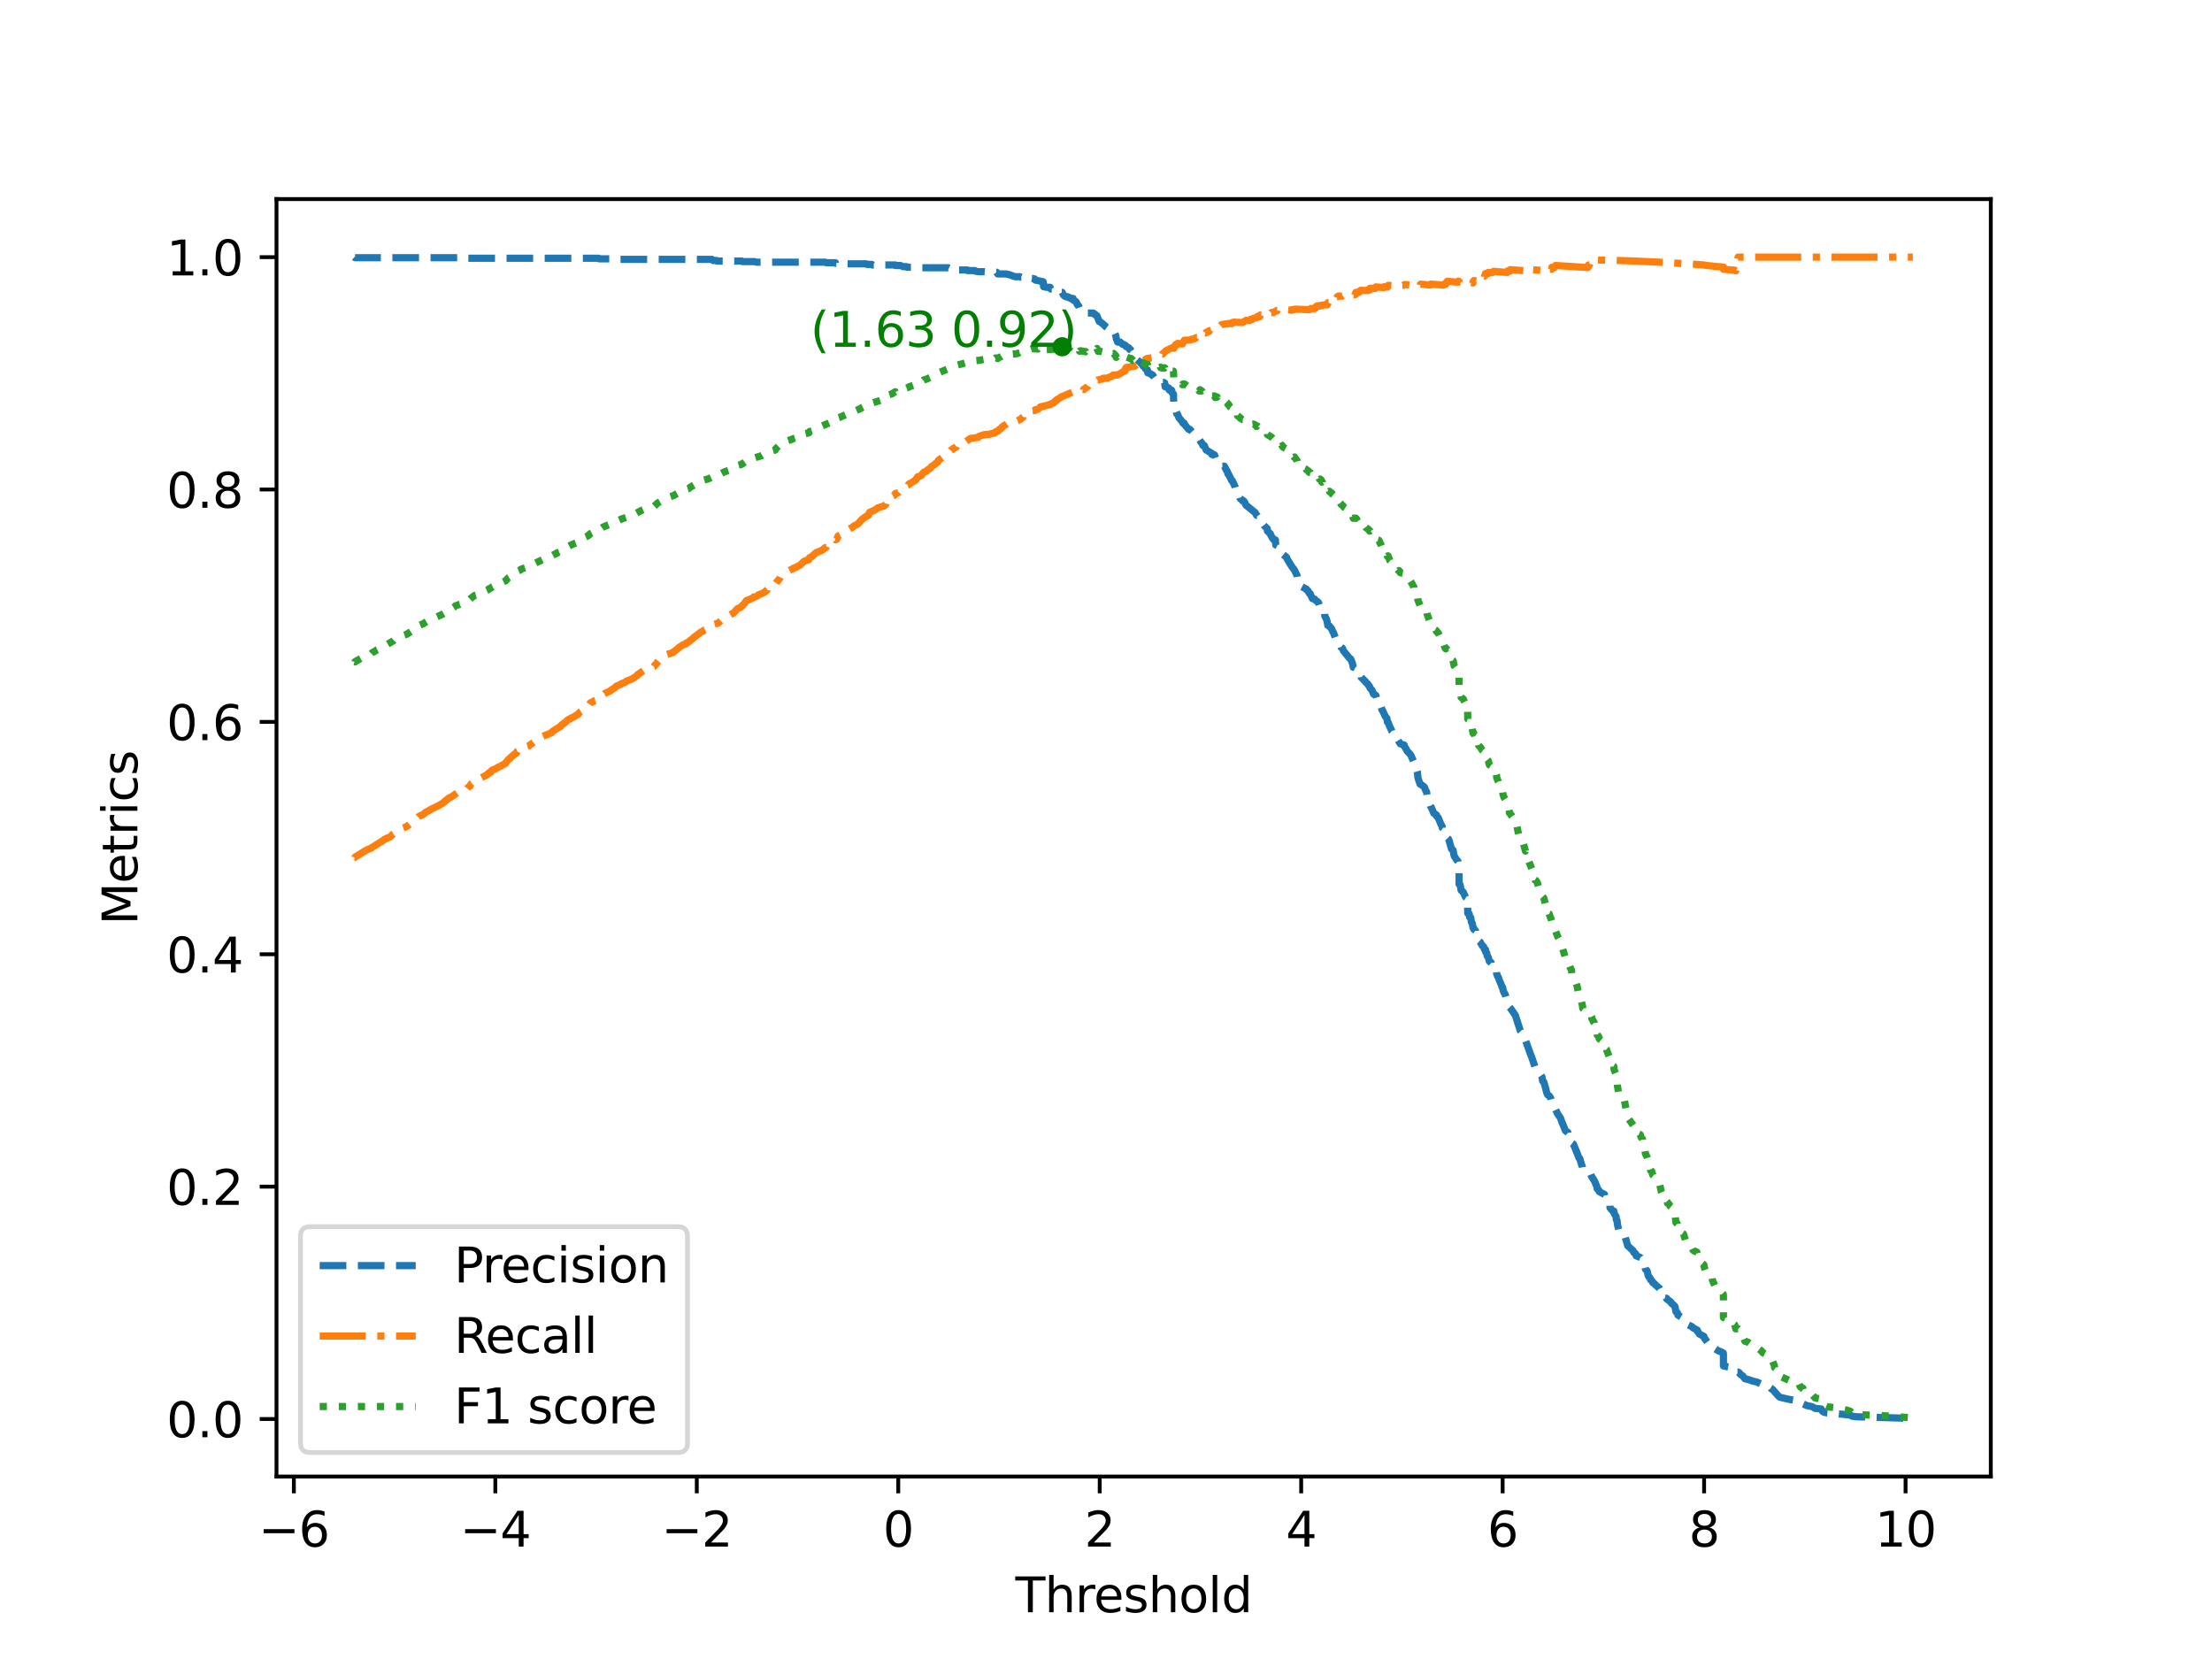 <?xml version="1.0" encoding="utf-8" standalone="no"?>
<!DOCTYPE svg PUBLIC "-//W3C//DTD SVG 1.1//EN"
  "http://www.w3.org/Graphics/SVG/1.1/DTD/svg11.dtd">
<svg height="345.6pt" version="1.1" viewBox="0 0 460.8 345.6" width="460.8pt" xmlns="http://www.w3.org/2000/svg" xmlns:xlink="http://www.w3.org/1999/xlink">
 <defs>
  <style type="text/css">*{stroke-linecap:butt;stroke-linejoin:round;}</style>
 </defs>
 <g id="figure_1">
  <g id="patch_1">
   <path d="M 0 345.6 
L 460.8 345.6 
L 460.8 0 
L 0 0 
z
" style="fill:#ffffff;"/>
  </g>
  <g id="axes_1">
   <g id="patch_2">
    <path d="M 57.6 307.584 
L 414.72 307.584 
L 414.72 41.472 
L 57.6 41.472 
z
" style="fill:#ffffff;"/>
   </g>
   <g id="matplotlib.axis_1">
    <g id="xtick_1">
     <g id="line2d_1">
      <defs>
       <path d="M 0 0 
L 0 3.5 
" id="m5551142426" style="stroke:#000000;stroke-width:0.8;"/>
      </defs>
      <g>
       <use style="stroke:#000000;stroke-width:0.8;" x="61.217" xlink:href="#m5551142426" y="307.584"/>
      </g>
     </g>
     <g id="text_1">
      <!-- −6 -->
      <g transform="translate(53.846 322.182)scale(0.1 -0.1)">
       <defs>
        <path d="M 678 2272 
L 4684 2272 
L 4684 1741 
L 678 1741 
L 678 2272 
z
" id="DejaVuSans-2212" transform="scale(0.016)"/>
        <path d="M 2113 2584 
Q 1688 2584 1439 2293 
Q 1191 2003 1191 1497 
Q 1191 994 1439 701 
Q 1688 409 2113 409 
Q 2538 409 2786 701 
Q 3034 994 3034 1497 
Q 3034 2003 2786 2293 
Q 2538 2584 2113 2584 
z
M 3366 4563 
L 3366 3988 
Q 3128 4100 2886 4159 
Q 2644 4219 2406 4219 
Q 1781 4219 1451 3797 
Q 1122 3375 1075 2522 
Q 1259 2794 1537 2939 
Q 1816 3084 2150 3084 
Q 2853 3084 3261 2657 
Q 3669 2231 3669 1497 
Q 3669 778 3244 343 
Q 2819 -91 2113 -91 
Q 1303 -91 875 529 
Q 447 1150 447 2328 
Q 447 3434 972 4092 
Q 1497 4750 2381 4750 
Q 2619 4750 2861 4703 
Q 3103 4656 3366 4563 
z
" id="DejaVuSans-36" transform="scale(0.016)"/>
       </defs>
       <use xlink:href="#DejaVuSans-2212"/>
       <use x="83.789" xlink:href="#DejaVuSans-36"/>
      </g>
     </g>
    </g>
    <g id="xtick_2">
     <g id="line2d_2">
      <g>
       <use style="stroke:#000000;stroke-width:0.8;" x="103.186" xlink:href="#m5551142426" y="307.584"/>
      </g>
     </g>
     <g id="text_2">
      <!-- −4 -->
      <g transform="translate(95.815 322.182)scale(0.1 -0.1)">
       <defs>
        <path d="M 2419 4116 
L 825 1625 
L 2419 1625 
L 2419 4116 
z
M 2253 4666 
L 3047 4666 
L 3047 1625 
L 3713 1625 
L 3713 1100 
L 3047 1100 
L 3047 0 
L 2419 0 
L 2419 1100 
L 313 1100 
L 313 1709 
L 2253 4666 
z
" id="DejaVuSans-34" transform="scale(0.016)"/>
       </defs>
       <use xlink:href="#DejaVuSans-2212"/>
       <use x="83.789" xlink:href="#DejaVuSans-34"/>
      </g>
     </g>
    </g>
    <g id="xtick_3">
     <g id="line2d_3">
      <g>
       <use style="stroke:#000000;stroke-width:0.8;" x="145.154" xlink:href="#m5551142426" y="307.584"/>
      </g>
     </g>
     <g id="text_3">
      <!-- −2 -->
      <g transform="translate(137.783 322.182)scale(0.1 -0.1)">
       <defs>
        <path d="M 1228 531 
L 3431 531 
L 3431 0 
L 469 0 
L 469 531 
Q 828 903 1448 1529 
Q 2069 2156 2228 2338 
Q 2531 2678 2651 2914 
Q 2772 3150 2772 3378 
Q 2772 3750 2511 3984 
Q 2250 4219 1831 4219 
Q 1534 4219 1204 4116 
Q 875 4013 500 3803 
L 500 4441 
Q 881 4594 1212 4672 
Q 1544 4750 1819 4750 
Q 2544 4750 2975 4387 
Q 3406 4025 3406 3419 
Q 3406 3131 3298 2873 
Q 3191 2616 2906 2266 
Q 2828 2175 2409 1742 
Q 1991 1309 1228 531 
z
" id="DejaVuSans-32" transform="scale(0.016)"/>
       </defs>
       <use xlink:href="#DejaVuSans-2212"/>
       <use x="83.789" xlink:href="#DejaVuSans-32"/>
      </g>
     </g>
    </g>
    <g id="xtick_4">
     <g id="line2d_4">
      <g>
       <use style="stroke:#000000;stroke-width:0.8;" x="187.123" xlink:href="#m5551142426" y="307.584"/>
      </g>
     </g>
     <g id="text_4">
      <!-- 0 -->
      <g transform="translate(183.941 322.182)scale(0.1 -0.1)">
       <defs>
        <path d="M 2034 4250 
Q 1547 4250 1301 3770 
Q 1056 3291 1056 2328 
Q 1056 1369 1301 889 
Q 1547 409 2034 409 
Q 2525 409 2770 889 
Q 3016 1369 3016 2328 
Q 3016 3291 2770 3770 
Q 2525 4250 2034 4250 
z
M 2034 4750 
Q 2819 4750 3233 4129 
Q 3647 3509 3647 2328 
Q 3647 1150 3233 529 
Q 2819 -91 2034 -91 
Q 1250 -91 836 529 
Q 422 1150 422 2328 
Q 422 3509 836 4129 
Q 1250 4750 2034 4750 
z
" id="DejaVuSans-30" transform="scale(0.016)"/>
       </defs>
       <use xlink:href="#DejaVuSans-30"/>
      </g>
     </g>
    </g>
    <g id="xtick_5">
     <g id="line2d_5">
      <g>
       <use style="stroke:#000000;stroke-width:0.8;" x="229.091" xlink:href="#m5551142426" y="307.584"/>
      </g>
     </g>
     <g id="text_5">
      <!-- 2 -->
      <g transform="translate(225.91 322.182)scale(0.1 -0.1)">
       <use xlink:href="#DejaVuSans-32"/>
      </g>
     </g>
    </g>
    <g id="xtick_6">
     <g id="line2d_6">
      <g>
       <use style="stroke:#000000;stroke-width:0.8;" x="271.06" xlink:href="#m5551142426" y="307.584"/>
      </g>
     </g>
     <g id="text_6">
      <!-- 4 -->
      <g transform="translate(267.878 322.182)scale(0.1 -0.1)">
       <use xlink:href="#DejaVuSans-34"/>
      </g>
     </g>
    </g>
    <g id="xtick_7">
     <g id="line2d_7">
      <g>
       <use style="stroke:#000000;stroke-width:0.8;" x="313.028" xlink:href="#m5551142426" y="307.584"/>
      </g>
     </g>
     <g id="text_7">
      <!-- 6 -->
      <g transform="translate(309.847 322.182)scale(0.1 -0.1)">
       <use xlink:href="#DejaVuSans-36"/>
      </g>
     </g>
    </g>
    <g id="xtick_8">
     <g id="line2d_8">
      <g>
       <use style="stroke:#000000;stroke-width:0.8;" x="354.997" xlink:href="#m5551142426" y="307.584"/>
      </g>
     </g>
     <g id="text_8">
      <!-- 8 -->
      <g transform="translate(351.815 322.182)scale(0.1 -0.1)">
       <defs>
        <path d="M 2034 2216 
Q 1584 2216 1326 1975 
Q 1069 1734 1069 1313 
Q 1069 891 1326 650 
Q 1584 409 2034 409 
Q 2484 409 2743 651 
Q 3003 894 3003 1313 
Q 3003 1734 2745 1975 
Q 2488 2216 2034 2216 
z
M 1403 2484 
Q 997 2584 770 2862 
Q 544 3141 544 3541 
Q 544 4100 942 4425 
Q 1341 4750 2034 4750 
Q 2731 4750 3128 4425 
Q 3525 4100 3525 3541 
Q 3525 3141 3298 2862 
Q 3072 2584 2669 2484 
Q 3125 2378 3379 2068 
Q 3634 1759 3634 1313 
Q 3634 634 3220 271 
Q 2806 -91 2034 -91 
Q 1263 -91 848 271 
Q 434 634 434 1313 
Q 434 1759 690 2068 
Q 947 2378 1403 2484 
z
M 1172 3481 
Q 1172 3119 1398 2916 
Q 1625 2713 2034 2713 
Q 2441 2713 2670 2916 
Q 2900 3119 2900 3481 
Q 2900 3844 2670 4047 
Q 2441 4250 2034 4250 
Q 1625 4250 1398 4047 
Q 1172 3844 1172 3481 
z
" id="DejaVuSans-38" transform="scale(0.016)"/>
       </defs>
       <use xlink:href="#DejaVuSans-38"/>
      </g>
     </g>
    </g>
    <g id="xtick_9">
     <g id="line2d_9">
      <g>
       <use style="stroke:#000000;stroke-width:0.8;" x="396.965" xlink:href="#m5551142426" y="307.584"/>
      </g>
     </g>
     <g id="text_9">
      <!-- 10 -->
      <g transform="translate(390.603 322.182)scale(0.1 -0.1)">
       <defs>
        <path d="M 794 531 
L 1825 531 
L 1825 4091 
L 703 3866 
L 703 4441 
L 1819 4666 
L 2450 4666 
L 2450 531 
L 3481 531 
L 3481 0 
L 794 0 
L 794 531 
z
" id="DejaVuSans-31" transform="scale(0.016)"/>
       </defs>
       <use xlink:href="#DejaVuSans-31"/>
       <use x="63.623" xlink:href="#DejaVuSans-30"/>
      </g>
     </g>
    </g>
    <g id="text_10">
     <!-- Threshold -->
     <g transform="translate(211.522 335.861)scale(0.1 -0.1)">
      <defs>
       <path d="M -19 4666 
L 3928 4666 
L 3928 4134 
L 2272 4134 
L 2272 0 
L 1638 0 
L 1638 4134 
L -19 4134 
L -19 4666 
z
" id="DejaVuSans-54" transform="scale(0.016)"/>
       <path d="M 3513 2113 
L 3513 0 
L 2938 0 
L 2938 2094 
Q 2938 2591 2744 2837 
Q 2550 3084 2163 3084 
Q 1697 3084 1428 2787 
Q 1159 2491 1159 1978 
L 1159 0 
L 581 0 
L 581 4863 
L 1159 4863 
L 1159 2956 
Q 1366 3272 1645 3428 
Q 1925 3584 2291 3584 
Q 2894 3584 3203 3211 
Q 3513 2838 3513 2113 
z
" id="DejaVuSans-68" transform="scale(0.016)"/>
       <path d="M 2631 2963 
Q 2534 3019 2420 3045 
Q 2306 3072 2169 3072 
Q 1681 3072 1420 2755 
Q 1159 2438 1159 1844 
L 1159 0 
L 581 0 
L 581 3500 
L 1159 3500 
L 1159 2956 
Q 1341 3275 1631 3429 
Q 1922 3584 2338 3584 
Q 2397 3584 2469 3576 
Q 2541 3569 2628 3553 
L 2631 2963 
z
" id="DejaVuSans-72" transform="scale(0.016)"/>
       <path d="M 3597 1894 
L 3597 1613 
L 953 1613 
Q 991 1019 1311 708 
Q 1631 397 2203 397 
Q 2534 397 2845 478 
Q 3156 559 3463 722 
L 3463 178 
Q 3153 47 2828 -22 
Q 2503 -91 2169 -91 
Q 1331 -91 842 396 
Q 353 884 353 1716 
Q 353 2575 817 3079 
Q 1281 3584 2069 3584 
Q 2775 3584 3186 3129 
Q 3597 2675 3597 1894 
z
M 3022 2063 
Q 3016 2534 2758 2815 
Q 2500 3097 2075 3097 
Q 1594 3097 1305 2825 
Q 1016 2553 972 2059 
L 3022 2063 
z
" id="DejaVuSans-65" transform="scale(0.016)"/>
       <path d="M 2834 3397 
L 2834 2853 
Q 2591 2978 2328 3040 
Q 2066 3103 1784 3103 
Q 1356 3103 1142 2972 
Q 928 2841 928 2578 
Q 928 2378 1081 2264 
Q 1234 2150 1697 2047 
L 1894 2003 
Q 2506 1872 2764 1633 
Q 3022 1394 3022 966 
Q 3022 478 2636 193 
Q 2250 -91 1575 -91 
Q 1294 -91 989 -36 
Q 684 19 347 128 
L 347 722 
Q 666 556 975 473 
Q 1284 391 1588 391 
Q 1994 391 2212 530 
Q 2431 669 2431 922 
Q 2431 1156 2273 1281 
Q 2116 1406 1581 1522 
L 1381 1569 
Q 847 1681 609 1914 
Q 372 2147 372 2553 
Q 372 3047 722 3315 
Q 1072 3584 1716 3584 
Q 2034 3584 2315 3537 
Q 2597 3491 2834 3397 
z
" id="DejaVuSans-73" transform="scale(0.016)"/>
       <path d="M 1959 3097 
Q 1497 3097 1228 2736 
Q 959 2375 959 1747 
Q 959 1119 1226 758 
Q 1494 397 1959 397 
Q 2419 397 2687 759 
Q 2956 1122 2956 1747 
Q 2956 2369 2687 2733 
Q 2419 3097 1959 3097 
z
M 1959 3584 
Q 2709 3584 3137 3096 
Q 3566 2609 3566 1747 
Q 3566 888 3137 398 
Q 2709 -91 1959 -91 
Q 1206 -91 779 398 
Q 353 888 353 1747 
Q 353 2609 779 3096 
Q 1206 3584 1959 3584 
z
" id="DejaVuSans-6f" transform="scale(0.016)"/>
       <path d="M 603 4863 
L 1178 4863 
L 1178 0 
L 603 0 
L 603 4863 
z
" id="DejaVuSans-6c" transform="scale(0.016)"/>
       <path d="M 2906 2969 
L 2906 4863 
L 3481 4863 
L 3481 0 
L 2906 0 
L 2906 525 
Q 2725 213 2448 61 
Q 2172 -91 1784 -91 
Q 1150 -91 751 415 
Q 353 922 353 1747 
Q 353 2572 751 3078 
Q 1150 3584 1784 3584 
Q 2172 3584 2448 3432 
Q 2725 3281 2906 2969 
z
M 947 1747 
Q 947 1113 1208 752 
Q 1469 391 1925 391 
Q 2381 391 2643 752 
Q 2906 1113 2906 1747 
Q 2906 2381 2643 2742 
Q 2381 3103 1925 3103 
Q 1469 3103 1208 2742 
Q 947 2381 947 1747 
z
" id="DejaVuSans-64" transform="scale(0.016)"/>
      </defs>
      <use xlink:href="#DejaVuSans-54"/>
      <use x="61.084" xlink:href="#DejaVuSans-68"/>
      <use x="124.463" xlink:href="#DejaVuSans-72"/>
      <use x="163.326" xlink:href="#DejaVuSans-65"/>
      <use x="224.85" xlink:href="#DejaVuSans-73"/>
      <use x="276.949" xlink:href="#DejaVuSans-68"/>
      <use x="340.328" xlink:href="#DejaVuSans-6f"/>
      <use x="401.51" xlink:href="#DejaVuSans-6c"/>
      <use x="429.293" xlink:href="#DejaVuSans-64"/>
     </g>
    </g>
   </g>
   <g id="matplotlib.axis_2">
    <g id="ytick_1">
     <g id="line2d_10">
      <defs>
       <path d="M 0 0 
L -3.5 0 
" id="m6ba4a4e032" style="stroke:#000000;stroke-width:0.8;"/>
      </defs>
      <g>
       <use style="stroke:#000000;stroke-width:0.8;" x="57.6" xlink:href="#m6ba4a4e032" y="295.604"/>
      </g>
     </g>
     <g id="text_11">
      <!-- 0.0 -->
      <g transform="translate(34.697 299.404)scale(0.1 -0.1)">
       <defs>
        <path d="M 684 794 
L 1344 794 
L 1344 0 
L 684 0 
L 684 794 
z
" id="DejaVuSans-2e" transform="scale(0.016)"/>
       </defs>
       <use xlink:href="#DejaVuSans-30"/>
       <use x="63.623" xlink:href="#DejaVuSans-2e"/>
       <use x="95.41" xlink:href="#DejaVuSans-30"/>
      </g>
     </g>
    </g>
    <g id="ytick_2">
     <g id="line2d_11">
      <g>
       <use style="stroke:#000000;stroke-width:0.8;" x="57.6" xlink:href="#m6ba4a4e032" y="247.197"/>
      </g>
     </g>
     <g id="text_12">
      <!-- 0.2 -->
      <g transform="translate(34.697 250.996)scale(0.1 -0.1)">
       <use xlink:href="#DejaVuSans-30"/>
       <use x="63.623" xlink:href="#DejaVuSans-2e"/>
       <use x="95.41" xlink:href="#DejaVuSans-32"/>
      </g>
     </g>
    </g>
    <g id="ytick_3">
     <g id="line2d_12">
      <g>
       <use style="stroke:#000000;stroke-width:0.8;" x="57.6" xlink:href="#m6ba4a4e032" y="198.79"/>
      </g>
     </g>
     <g id="text_13">
      <!-- 0.4 -->
      <g transform="translate(34.697 202.589)scale(0.1 -0.1)">
       <use xlink:href="#DejaVuSans-30"/>
       <use x="63.623" xlink:href="#DejaVuSans-2e"/>
       <use x="95.41" xlink:href="#DejaVuSans-34"/>
      </g>
     </g>
    </g>
    <g id="ytick_4">
     <g id="line2d_13">
      <g>
       <use style="stroke:#000000;stroke-width:0.8;" x="57.6" xlink:href="#m6ba4a4e032" y="150.383"/>
      </g>
     </g>
     <g id="text_14">
      <!-- 0.6 -->
      <g transform="translate(34.697 154.182)scale(0.1 -0.1)">
       <use xlink:href="#DejaVuSans-30"/>
       <use x="63.623" xlink:href="#DejaVuSans-2e"/>
       <use x="95.41" xlink:href="#DejaVuSans-36"/>
      </g>
     </g>
    </g>
    <g id="ytick_5">
     <g id="line2d_14">
      <g>
       <use style="stroke:#000000;stroke-width:0.8;" x="57.6" xlink:href="#m6ba4a4e032" y="101.975"/>
      </g>
     </g>
     <g id="text_15">
      <!-- 0.8 -->
      <g transform="translate(34.697 105.775)scale(0.1 -0.1)">
       <use xlink:href="#DejaVuSans-30"/>
       <use x="63.623" xlink:href="#DejaVuSans-2e"/>
       <use x="95.41" xlink:href="#DejaVuSans-38"/>
      </g>
     </g>
    </g>
    <g id="ytick_6">
     <g id="line2d_15">
      <g>
       <use style="stroke:#000000;stroke-width:0.8;" x="57.6" xlink:href="#m6ba4a4e032" y="53.568"/>
      </g>
     </g>
     <g id="text_16">
      <!-- 1.0 -->
      <g transform="translate(34.697 57.367)scale(0.1 -0.1)">
       <use xlink:href="#DejaVuSans-31"/>
       <use x="63.623" xlink:href="#DejaVuSans-2e"/>
       <use x="95.41" xlink:href="#DejaVuSans-30"/>
      </g>
     </g>
    </g>
    <g id="text_17">
     <!-- Metrics -->
     <g transform="translate(28.617 192.677)rotate(-90)scale(0.1 -0.1)">
      <defs>
       <path d="M 628 4666 
L 1569 4666 
L 2759 1491 
L 3956 4666 
L 4897 4666 
L 4897 0 
L 4281 0 
L 4281 4097 
L 3078 897 
L 2444 897 
L 1241 4097 
L 1241 0 
L 628 0 
L 628 4666 
z
" id="DejaVuSans-4d" transform="scale(0.016)"/>
       <path d="M 1172 4494 
L 1172 3500 
L 2356 3500 
L 2356 3053 
L 1172 3053 
L 1172 1153 
Q 1172 725 1289 603 
Q 1406 481 1766 481 
L 2356 481 
L 2356 0 
L 1766 0 
Q 1100 0 847 248 
Q 594 497 594 1153 
L 594 3053 
L 172 3053 
L 172 3500 
L 594 3500 
L 594 4494 
L 1172 4494 
z
" id="DejaVuSans-74" transform="scale(0.016)"/>
       <path d="M 603 3500 
L 1178 3500 
L 1178 0 
L 603 0 
L 603 3500 
z
M 603 4863 
L 1178 4863 
L 1178 4134 
L 603 4134 
L 603 4863 
z
" id="DejaVuSans-69" transform="scale(0.016)"/>
       <path d="M 3122 3366 
L 3122 2828 
Q 2878 2963 2633 3030 
Q 2388 3097 2138 3097 
Q 1578 3097 1268 2742 
Q 959 2388 959 1747 
Q 959 1106 1268 751 
Q 1578 397 2138 397 
Q 2388 397 2633 464 
Q 2878 531 3122 666 
L 3122 134 
Q 2881 22 2623 -34 
Q 2366 -91 2075 -91 
Q 1284 -91 818 406 
Q 353 903 353 1747 
Q 353 2603 823 3093 
Q 1294 3584 2113 3584 
Q 2378 3584 2631 3529 
Q 2884 3475 3122 3366 
z
" id="DejaVuSans-63" transform="scale(0.016)"/>
      </defs>
      <use xlink:href="#DejaVuSans-4d"/>
      <use x="86.279" xlink:href="#DejaVuSans-65"/>
      <use x="147.803" xlink:href="#DejaVuSans-74"/>
      <use x="187.012" xlink:href="#DejaVuSans-72"/>
      <use x="228.125" xlink:href="#DejaVuSans-69"/>
      <use x="255.908" xlink:href="#DejaVuSans-63"/>
      <use x="310.889" xlink:href="#DejaVuSans-73"/>
     </g>
    </g>
   </g>
   <g id="line2d_16">
    <path clip-path="url(#pfbc5057c43)" d="M 73.833 53.568 
L 73.962 53.684 
L 96.183 53.684 
L 96.246 53.801 
L 124.727 53.801 
L 124.831 53.917 
L 128.18 53.917 
L 128.296 54.034 
L 148.328 54.034 
L 148.563 54.267 
L 149.303 54.267 
L 149.36 54.383 
L 154.509 54.383 
L 154.667 54.499 
L 157.156 54.499 
L 157.598 54.616 
L 171.901 54.616 
L 172.177 54.732 
L 174.03 54.732 
L 174.052 54.849 
L 175.037 54.849 
L 175.127 54.965 
L 180.449 54.965 
L 180.605 55.081 
L 181.6 55.081 
L 181.7 55.198 
L 186.499 55.198 
L 186.527 55.314 
L 187.613 55.314 
L 188.11 55.547 
L 188.833 55.547 
L 188.892 55.664 
L 190.487 55.664 
L 190.817 55.78 
L 197.56 55.78 
L 197.795 55.896 
L 198.087 55.896 
L 198.124 56.013 
L 199.332 56.013 
L 199.397 56.246 
L 201.542 56.246 
L 201.564 56.362 
L 203.094 56.362 
L 203.104 56.478 
L 203.787 56.595 
L 205.11 56.595 
L 206.336 56.711 
L 207.612 56.711 
L 207.84 57.061 
L 209.653 57.061 
L 209.872 57.177 
L 210.129 57.177 
L 211.417 57.643 
L 212.459 57.643 
L 212.709 57.759 
L 213.032 57.759 
L 213.069 57.876 
L 214.369 57.876 
L 214.389 57.992 
L 214.975 57.992 
L 215.545 58.108 
L 215.68 58.341 
L 217.304 58.69 
L 217.41 59.738 
L 217.858 59.738 
L 217.942 59.855 
L 218.747 59.855 
L 218.903 60.204 
L 219.159 60.204 
L 219.628 60.32 
L 219.705 60.32 
L 219.989 60.786 
L 220.754 60.786 
L 220.86 60.902 
L 221.269 60.902 
L 221.564 61.485 
L 221.812 61.717 
L 222.061 61.717 
L 222.097 61.834 
L 222.492 61.834 
L 222.51 61.95 
L 222.63 61.95 
L 222.885 62.067 
L 223.003 62.067 
L 223.041 62.183 
L 223.553 62.183 
L 223.601 62.532 
L 224.018 62.765 
L 224.055 62.765 
L 224.254 62.998 
L 224.422 63.464 
L 224.69 63.697 
L 224.847 64.162 
L 224.948 64.395 
L 225.125 64.395 
L 225.724 64.861 
L 225.785 65.094 
L 226.141 65.094 
L 226.279 65.21 
L 227.734 65.21 
L 227.754 65.326 
L 227.889 65.326 
L 228.012 65.443 
L 228.106 65.443 
L 228.108 65.559 
L 228.527 65.792 
L 228.967 66.956 
L 229.093 66.956 
L 230.214 67.888 
L 230.261 68.004 
L 230.745 68.353 
L 230.787 68.47 
L 231.213 68.47 
L 231.23 68.586 
L 231.464 68.586 
L 232.003 68.935 
L 232.368 69.75 
L 232.43 69.867 
L 232.552 70.565 
L 232.836 71.264 
L 233.372 71.264 
L 233.86 71.729 
L 234.022 71.729 
L 234.466 71.962 
L 234.577 72.195 
L 234.66 72.195 
L 235.116 72.428 
L 235.301 72.777 
L 235.46 72.777 
L 235.831 73.359 
L 236.025 73.825 
L 236.22 73.825 
L 236.485 74.524 
L 236.667 74.524 
L 236.811 74.873 
L 237.203 75.222 
L 237.519 75.455 
L 237.537 75.455 
L 237.657 75.688 
L 237.834 75.688 
L 237.961 75.921 
L 238.128 76.27 
L 238.568 76.503 
L 238.642 76.852 
L 239.03 77.085 
L 239.104 77.667 
L 239.495 77.783 
L 239.925 78.016 
L 239.958 78.133 
L 240.116 78.133 
L 240.523 78.715 
L 240.581 78.831 
L 240.722 78.947 
L 241.461 78.947 
L 241.565 79.064 
L 241.772 79.064 
L 241.809 79.297 
L 241.932 79.297 
L 242.053 79.53 
L 242.211 79.646 
L 242.368 79.646 
L 242.626 79.762 
L 242.72 80.577 
L 243.027 80.577 
L 243.039 80.694 
L 243.348 80.81 
L 243.457 80.81 
L 243.598 81.276 
L 244.054 81.276 
L 244.213 81.858 
L 244.355 81.974 
L 244.45 82.091 
L 244.537 85.001 
L 244.672 85.001 
L 244.753 85.234 
L 244.8 85.234 
L 245.108 85.933 
L 245.11 86.165 
L 245.37 86.398 
L 245.568 86.98 
L 246.246 87.795 
L 246.43 88.145 
L 246.673 88.145 
L 246.728 88.377 
L 246.926 88.61 
L 247.602 89.425 
L 247.836 89.425 
L 248.278 89.891 
L 248.706 90.357 
L 248.986 90.589 
L 249.076 90.706 
L 249.143 90.706 
L 249.548 91.055 
L 249.69 91.288 
L 250.254 92.219 
L 250.311 92.219 
L 250.446 92.452 
L 250.574 92.801 
L 250.87 92.801 
L 251.023 93.151 
L 251.263 93.733 
L 252.42 94.431 
L 252.429 94.664 
L 252.795 94.664 
L 252.8 94.781 
L 253.016 94.781 
L 253.21 95.363 
L 253.397 95.363 
L 253.551 95.712 
L 254.492 97.109 
L 255.043 97.109 
L 255.306 97.575 
L 255.394 97.807 
L 255.698 98.273 
L 255.803 98.739 
L 255.907 98.739 
L 256.593 100.136 
L 256.703 100.136 
L 257.254 101.3 
L 257.408 101.882 
L 257.464 102.115 
L 257.665 102.348 
L 257.789 102.814 
L 257.799 103.046 
L 258.003 103.279 
L 258.054 103.396 
L 258.279 103.628 
L 258.348 103.861 
L 258.686 104.094 
L 258.841 104.327 
L 259.054 104.327 
L 259.321 104.676 
L 259.501 105.142 
L 259.537 105.142 
L 259.584 105.258 
L 259.884 105.491 
L 261.166 106.539 
L 261.457 106.772 
L 261.653 107.121 
L 261.78 107.354 
L 261.857 107.354 
L 262.444 108.169 
L 262.488 108.518 
L 262.569 108.518 
L 262.82 108.984 
L 263.132 109.217 
L 263.297 109.449 
L 264.004 110.148 
L 264.024 110.614 
L 264.63 111.196 
L 264.761 111.545 
L 264.783 111.545 
L 264.884 111.778 
L 265.263 112.36 
L 265.417 112.36 
L 265.64 112.476 
L 265.692 112.476 
L 265.759 113.524 
L 266.196 113.757 
L 266.321 114.106 
L 266.513 114.339 
L 266.563 114.455 
L 267.055 114.688 
L 267.122 115.038 
L 267.228 115.27 
L 267.292 115.503 
L 268.006 116.085 
L 268.137 116.435 
L 268.551 117.133 
L 269.133 118.064 
L 269.22 118.181 
L 269.498 118.53 
L 269.717 118.879 
L 270.215 119.927 
L 270.378 120.859 
L 270.664 121.091 
L 270.867 121.557 
L 270.995 121.906 
L 271.047 122.139 
L 272.146 122.721 
L 272.162 122.838 
L 272.475 123.071 
L 272.588 123.303 
L 272.795 123.653 
L 272.921 123.653 
L 273.392 124.7 
L 273.881 124.817 
L 273.925 124.933 
L 274.373 125.282 
L 274.661 125.515 
L 274.899 126.214 
L 275.001 126.214 
L 275.214 126.447 
L 275.372 127.145 
L 275.455 127.145 
L 275.562 127.378 
L 275.952 127.727 
L 275.981 128.309 
L 276.156 128.659 
L 276.338 129.008 
L 276.435 129.357 
L 276.608 130.289 
L 276.86 130.405 
L 276.947 130.405 
L 276.957 130.521 
L 277.334 130.871 
L 277.65 131.569 
L 277.796 131.802 
L 278.171 132.85 
L 278.343 133.432 
L 279.236 134.48 
L 279.359 134.829 
L 279.681 135.062 
L 279.836 135.527 
L 281.055 137.041 
L 281.365 137.274 
L 281.75 138.205 
L 281.91 139.02 
L 282.013 139.02 
L 282.444 139.253 
L 282.653 139.602 
L 282.655 139.835 
L 283.007 140.068 
L 283.2 140.533 
L 283.281 140.533 
L 283.37 140.65 
L 283.551 140.999 
L 283.567 141.116 
L 284.061 141.581 
L 284.118 141.698 
L 284.416 141.931 
L 284.542 142.163 
L 284.963 142.513 
L 284.976 142.629 
L 285.292 142.978 
L 285.392 143.328 
L 285.826 143.793 
L 286.149 144.608 
L 286.604 144.841 
L 286.911 145.889 
L 287.231 146.005 
L 287.402 146.354 
L 287.453 146.704 
L 287.583 146.937 
L 287.87 147.751 
L 287.884 147.868 
L 288.065 148.101 
L 288.584 149.265 
L 288.906 149.614 
L 289.029 150.429 
L 289.146 150.429 
L 289.656 151.71 
L 289.815 151.943 
L 289.926 152.292 
L 290.171 152.525 
L 290.392 152.99 
L 290.721 153.223 
L 290.855 153.572 
L 291.273 154.271 
L 291.726 154.97 
L 292.518 155.202 
L 292.609 155.552 
L 292.848 155.901 
L 293.153 156.483 
L 293.816 157.181 
L 293.993 157.531 
L 294.521 158.695 
L 294.552 159.277 
L 294.832 159.51 
L 294.977 159.859 
L 295.262 160.79 
L 295.384 162.071 
L 295.824 163.352 
L 295.915 163.352 
L 296.705 163.934 
L 297.035 164.749 
L 297.188 164.982 
L 297.298 165.68 
L 297.968 167.892 
L 298.196 168.241 
L 298.68 169.406 
L 299.224 169.755 
L 299.248 169.988 
L 299.61 170.337 
L 300.077 171.501 
L 300.439 172.2 
L 300.443 172.432 
L 300.589 172.549 
L 300.669 173.131 
L 300.771 173.131 
L 301.203 174.179 
L 301.242 174.179 
L 301.507 174.528 
L 301.735 174.761 
L 301.879 175.11 
L 302.371 176.856 
L 302.694 177.089 
L 302.909 178.253 
L 303.033 178.486 
L 303.495 179.185 
L 303.728 179.418 
L 303.831 180.233 
L 303.953 180.815 
L 303.957 184.191 
L 304.163 184.307 
L 304.378 185.471 
L 304.659 185.704 
L 304.806 185.821 
L 305.008 186.286 
L 305.239 186.752 
L 305.283 186.868 
L 305.474 186.985 
L 305.508 187.218 
L 305.718 187.218 
L 305.758 190.245 
L 306.053 190.361 
L 306.148 191.06 
L 306.385 191.176 
L 306.527 192.107 
L 306.699 192.34 
L 306.854 193.272 
L 306.973 193.272 
L 307.06 193.621 
L 307.363 193.854 
L 307.368 193.97 
L 307.571 194.203 
L 307.588 194.436 
L 307.778 194.669 
L 308.002 195.949 
L 308.398 196.298 
L 308.496 196.531 
L 308.666 196.764 
L 308.773 196.997 
L 309.081 197.23 
L 309.259 197.812 
L 309.447 197.812 
L 309.471 198.278 
L 309.72 198.51 
L 309.776 198.86 
L 309.785 199.093 
L 309.994 199.325 
L 310.258 200.257 
L 310.609 200.49 
L 310.619 200.606 
L 310.741 200.722 
L 310.842 201.188 
L 311.042 201.188 
L 311.143 201.305 
L 311.343 201.887 
L 311.658 202.119 
L 311.749 202.352 
L 311.797 202.934 
L 311.929 203.167 
L 311.983 203.4 
L 312.157 203.633 
L 312.294 204.099 
L 312.841 205.379 
L 312.881 205.612 
L 313.043 205.728 
L 313.12 206.311 
L 313.288 206.66 
L 313.307 206.776 
L 313.55 207.125 
L 313.777 207.94 
L 314.011 208.29 
L 314.07 208.523 
L 314.301 208.988 
L 314.424 209.57 
L 314.426 209.803 
L 314.745 210.152 
L 315.693 211.549 
L 316.696 214.693 
L 317.013 215.042 
L 317.256 215.275 
L 318.911 219.815 
L 319.062 220.164 
L 319.766 222.26 
L 319.998 222.376 
L 320.25 222.726 
L 320.494 223.424 
L 320.844 223.774 
L 321.234 224.356 
L 321.347 225.171 
L 321.602 225.403 
L 321.883 226.335 
L 322.205 227.615 
L 322.356 227.965 
L 322.422 228.081 
L 322.761 228.314 
L 323.047 228.78 
L 323.169 229.245 
L 323.325 229.594 
L 323.367 229.827 
L 323.565 230.06 
L 324.481 232.039 
L 325.048 232.854 
L 325.433 233.902 
L 325.556 234.135 
L 326.097 235.532 
L 326.603 235.881 
L 326.613 235.998 
L 326.836 236.23 
L 326.99 236.929 
L 327.177 237.278 
L 327.369 237.511 
L 327.442 238.093 
L 327.765 238.326 
L 328.487 240.072 
L 328.937 241.236 
L 329.102 241.353 
L 329.329 242.168 
L 329.648 243.099 
L 329.73 243.565 
L 331.372 244.613 
L 331.609 245.195 
L 331.891 245.544 
L 331.918 245.66 
L 332.1 245.893 
L 332.651 247.174 
L 332.718 247.64 
L 333.02 247.872 
L 333.116 248.105 
L 333.145 248.222 
L 333.755 248.571 
L 334.229 248.804 
L 334.364 249.386 
L 334.497 249.735 
L 334.725 249.968 
L 335.38 251.132 
L 335.395 251.598 
L 335.873 252.18 
L 336.2 252.296 
L 336.251 252.762 
L 336.672 253.461 
L 336.692 254.043 
L 336.87 254.275 
L 336.944 255.09 
L 337.252 256.371 
L 337.81 256.604 
L 338.374 257.07 
L 339.083 259.514 
L 340.233 260.562 
L 340.348 260.911 
L 340.705 261.144 
L 340.777 261.261 
L 340.848 261.61 
L 341.728 261.959 
L 342.151 262.541 
L 342.197 262.774 
L 342.423 263.007 
L 342.583 263.705 
L 342.645 263.822 
L 342.778 264.404 
L 343.127 264.753 
L 343.341 265.685 
L 343.454 265.917 
L 343.82 266.383 
L 343.853 266.616 
L 344.14 266.849 
L 344.258 267.082 
L 344.306 267.198 
L 344.543 267.314 
L 344.98 267.78 
L 345.684 268.362 
L 345.897 268.828 
L 346.054 269.294 
L 346.224 269.526 
L 346.311 269.992 
L 346.495 270.225 
L 346.501 270.341 
L 347.172 270.458 
L 347.191 270.574 
L 348.117 271.273 
L 348.2 271.506 
L 348.489 271.738 
L 348.739 271.971 
L 348.943 272.204 
L 349.074 273.019 
L 349.132 273.252 
L 349.437 273.485 
L 349.513 273.718 
L 349.543 273.95 
L 350.705 274.649 
L 351.325 275.813 
L 352.514 276.395 
L 352.696 276.628 
L 353.59 277.094 
L 353.599 277.327 
L 353.794 277.559 
L 354.017 277.909 
L 354.943 278.374 
L 355.047 278.724 
L 355.717 279.655 
L 356.489 279.888 
L 356.68 280.121 
L 357.029 280.819 
L 357.965 281.401 
L 358.599 281.634 
L 358.996 281.867 
L 359.02 282.1 
L 359.021 284.545 
L 359.497 284.661 
L 360.728 284.894 
L 360.995 285.127 
L 361.061 285.243 
L 361.373 285.359 
L 361.6 285.825 
L 362.072 285.825 
L 362.296 285.942 
L 362.534 286.291 
L 363.059 286.64 
L 363.5 287.222 
L 364.462 287.455 
L 365.067 287.688 
L 366.032 287.921 
L 367.016 288.386 
L 367.243 288.503 
L 368.532 288.852 
L 368.54 288.969 
L 368.932 289.201 
L 369.005 289.318 
L 369.255 289.434 
L 370.376 290.715 
L 370.756 291.064 
L 372.776 291.53 
L 374.537 291.763 
L 374.82 291.995 
L 375.07 292.228 
L 375.611 292.461 
L 376.401 292.81 
L 377.512 293.043 
L 378.116 293.392 
L 379.387 293.509 
L 379.641 293.975 
L 380.012 294.207 
L 380.557 294.324 
L 383.193 294.557 
L 385.43 294.789 
L 385.834 295.022 
L 386.727 295.139 
L 398.487 295.488 
L 398.487 295.488 
" style="fill:none;stroke:#1f77b4;stroke-dasharray:5.55,2.4;stroke-dashoffset:0;stroke-width:1.5;"/>
   </g>
   <g id="line2d_17">
    <path clip-path="url(#pfbc5057c43)" d="M 73.833 178.61 
L 73.944 178.612 
L 73.95 178.584 
L 74.082 178.475 
L 76.029 177.263 
L 76.56 176.984 
L 77.439 176.619 
L 77.55 176.478 
L 77.772 176.365 
L 80.03 174.935 
L 80.067 174.848 
L 80.452 174.674 
L 81.256 174.353 
L 81.402 174.206 
L 81.618 174.03 
L 81.717 173.883 
L 81.928 173.706 
L 83.943 172.483 
L 84.564 172.271 
L 84.833 172.09 
L 85.365 171.664 
L 85.645 171.48 
L 86.012 171.235 
L 86.312 171.081 
L 87.135 170.18 
L 87.436 169.992 
L 87.588 169.898 
L 88.155 169.678 
L 88.474 169.393 
L 88.599 169.235 
L 88.803 169.139 
L 89.568 168.725 
L 89.754 168.596 
L 91.579 167.725 
L 91.666 167.627 
L 92.15 167.366 
L 92.417 167.137 
L 92.565 167.071 
L 92.69 166.906 
L 92.772 166.808 
L 93.127 166.609 
L 93.303 166.377 
L 93.718 166.145 
L 94.125 165.944 
L 95.341 165.103 
L 95.658 164.934 
L 96.246 164.759 
L 97.072 164.554 
L 97.402 164.143 
L 97.659 163.902 
L 97.933 163.763 
L 98.063 163.417 
L 98.17 163.243 
L 98.413 163.068 
L 98.633 162.858 
L 99.071 162.648 
L 99.535 162.436 
L 99.741 162.224 
L 100.286 162.012 
L 100.636 161.834 
L 101.083 161.62 
L 101.131 161.549 
L 101.514 161.37 
L 101.575 161.262 
L 101.793 161.118 
L 101.879 160.974 
L 102.277 160.83 
L 102.329 160.613 
L 102.574 160.467 
L 102.588 160.395 
L 103.305 160.14 
L 103.308 160.103 
L 103.853 159.774 
L 104.253 159.627 
L 104.331 159.553 
L 105.226 159.073 
L 105.271 158.961 
L 105.424 158.813 
L 105.826 158.29 
L 105.946 158.177 
L 106.224 157.989 
L 106.35 157.8 
L 107.071 157.231 
L 107.135 157.117 
L 107.542 156.926 
L 107.7 156.542 
L 108.372 156.234 
L 108.477 156.04 
L 108.814 155.885 
L 108.889 155.808 
L 109.273 155.613 
L 110.131 155.379 
L 111.399 154.473 
L 111.756 154.275 
L 112.489 153.836 
L 112.566 153.716 
L 112.803 153.516 
L 113.849 153.073 
L 114.857 152.667 
L 115.023 152.423 
L 115.238 152.301 
L 115.417 152.137 
L 115.888 151.85 
L 116.77 151.313 
L 116.862 151.148 
L 117.247 150.815 
L 117.351 150.731 
L 117.719 150.522 
L 117.932 150.313 
L 118.036 150.187 
L 118.381 149.891 
L 118.791 149.765 
L 118.916 149.595 
L 119.479 149.383 
L 119.9 149.085 
L 120.441 148.785 
L 120.594 148.57 
L 120.912 148.269 
L 121.324 148.009 
L 121.471 147.922 
L 121.738 147.574 
L 122.045 147.4 
L 122.517 147.093 
L 122.546 146.962 
L 122.762 146.786 
L 123.015 146.388 
L 123.526 146.211 
L 123.685 146.033 
L 124.35 145.855 
L 124.535 145.631 
L 124.576 145.542 
L 124.78 145.345 
L 125.547 144.759 
L 125.944 144.532 
L 126.034 144.441 
L 127.024 143.985 
L 127.231 143.802 
L 127.878 143.388 
L 128.283 143.091 
L 128.377 142.952 
L 129.275 142.58 
L 129.529 142.393 
L 130.276 142.112 
L 130.278 142.066 
L 130.506 141.925 
L 130.516 141.878 
L 131.75 141.406 
L 131.758 141.358 
L 132.013 141.216 
L 132.449 140.931 
L 132.718 140.74 
L 132.811 140.549 
L 134.098 139.682 
L 134.107 139.634 
L 135.023 139.343 
L 135.21 139.245 
L 136.247 138.855 
L 136.414 138.561 
L 136.626 138.413 
L 136.691 138.315 
L 136.85 138.118 
L 136.934 137.969 
L 137.145 137.721 
L 137.155 137.672 
L 137.659 137.523 
L 138.486 136.723 
L 138.491 136.672 
L 138.909 136.42 
L 138.96 136.319 
L 140.13 135.965 
L 141.005 135.251 
L 141.256 135.098 
L 141.427 134.892 
L 142.037 134.48 
L 142.274 134.325 
L 142.912 134.117 
L 142.947 133.961 
L 143.346 133.805 
L 143.544 133.648 
L 143.852 133.334 
L 144.231 133.124 
L 144.359 132.967 
L 144.591 132.756 
L 145.498 132.066 
L 145.722 131.906 
L 145.895 131.746 
L 146.514 131.425 
L 146.681 131.264 
L 147.022 131.102 
L 147.663 130.832 
L 147.93 130.616 
L 148.256 130.453 
L 148.328 130.29 
L 148.532 130.286 
L 148.74 130.068 
L 148.821 130.013 
L 149.58 129.819 
L 150.241 129.214 
L 150.508 128.938 
L 150.928 128.661 
L 151.05 128.549 
L 151.682 128.326 
L 152.769 127.71 
L 153.237 127.26 
L 153.347 127.09 
L 153.561 126.863 
L 153.687 126.749 
L 154.269 126.522 
L 154.444 126.35 
L 155.142 125.629 
L 155.243 125.456 
L 155.497 125.109 
L 156.118 124.876 
L 156.937 124.527 
L 157.009 124.351 
L 157.396 124.317 
L 157.756 124.141 
L 158.004 123.906 
L 158.519 123.73 
L 159.275 123.375 
L 159.497 123.138 
L 159.765 122.96 
L 159.774 122.9 
L 160.016 122.721 
L 160.148 122.602 
L 160.309 122.482 
L 161.324 122.063 
L 161.54 121.761 
L 161.595 121.52 
L 161.808 121.217 
L 161.95 121.095 
L 162.4 120.547 
L 162.638 120.056 
L 164.105 119.004 
L 164.459 118.817 
L 165.249 118.442 
L 165.272 118.379 
L 165.959 118.128 
L 165.974 118.065 
L 166.647 117.75 
L 167.424 116.989 
L 167.771 116.798 
L 168.475 116.606 
L 168.601 116.222 
L 168.663 116.158 
L 169.092 115.965 
L 169.294 115.771 
L 170.004 115.123 
L 171.194 114.667 
L 171.901 114.077 
L 172.057 114.099 
L 172.064 114.033 
L 172.177 113.77 
L 172.561 113.505 
L 172.571 113.439 
L 172.951 113.24 
L 173.086 113.04 
L 173.679 112.84 
L 173.768 112.707 
L 174.03 112.439 
L 174.052 112.461 
L 174.33 112.327 
L 174.593 111.653 
L 175.018 111.45 
L 175.127 111.268 
L 177.589 109.83 
L 177.871 109.623 
L 177.892 109.554 
L 178.373 109.346 
L 178.444 109.277 
L 178.697 109.138 
L 179.657 108.09 
L 180.139 107.808 
L 180.247 107.667 
L 180.916 107.334 
L 180.998 106.979 
L 181.164 106.765 
L 181.187 106.693 
L 181.7 106.499 
L 182.28 106.213 
L 182.604 105.997 
L 182.88 105.781 
L 184.167 105.42 
L 184.261 105.275 
L 184.506 105.13 
L 184.729 104.035 
L 185.299 103.741 
L 185.345 103.667 
L 185.845 103.446 
L 185.908 103.372 
L 186.247 103.224 
L 186.348 103.075 
L 186.527 102.797 
L 187.123 102.648 
L 187.613 102.05 
L 187.848 101.994 
L 188.892 101.126 
L 189.305 100.974 
L 189.336 100.822 
L 190.209 100.365 
L 190.487 100.135 
L 190.703 100.077 
L 190.908 99.693 
L 191.048 99.539 
L 191.175 99.307 
L 191.782 99.152 
L 191.79 99.075 
L 192.08 98.92 
L 192.15 98.687 
L 192.382 98.453 
L 192.43 98.375 
L 193.054 98.141 
L 193.111 97.985 
L 193.812 97.513 
L 193.988 97.277 
L 194.016 97.198 
L 194.678 96.803 
L 194.882 96.564 
L 195.351 96.246 
L 195.449 95.927 
L 197.964 94.005 
L 198.124 93.777 
L 198.427 93.613 
L 198.531 93.449 
L 199.195 93.12 
L 199.332 92.791 
L 199.397 92.822 
L 200.049 92.574 
L 201.128 92.076 
L 202.132 91.34 
L 203.773 91.119 
L 203.864 90.95 
L 204.256 90.781 
L 205.11 90.528 
L 206.232 90.458 
L 206.336 90.374 
L 207.226 90.204 
L 207.382 89.949 
L 207.651 89.878 
L 207.863 89.823 
L 208.137 89.481 
L 208.499 89.31 
L 208.641 89.052 
L 208.904 88.88 
L 208.956 88.793 
L 209.546 88.448 
L 210.129 88.029 
L 210.844 87.971 
L 211.417 87.825 
L 211.998 87.65 
L 212.459 87.388 
L 212.652 87.314 
L 212.762 87.139 
L 213.066 86.977 
L 213.069 86.889 
L 213.494 86.536 
L 213.52 86.447 
L 213.974 86.27 
L 214.541 85.929 
L 214.958 85.661 
L 214.975 85.572 
L 215.586 85.523 
L 215.68 85.344 
L 216.223 85.268 
L 216.768 84.742 
L 217.154 84.665 
L 217.331 84.614 
L 217.337 84.654 
L 217.342 84.694 
L 217.41 84.604 
L 218.792 84.266 
L 218.811 84.175 
L 218.903 84.202 
L 219.159 84.019 
L 219.445 83.94 
L 219.841 83.507 
L 219.842 83.52 
L 220.096 83.441 
L 220.14 83.257 
L 220.81 82.899 
L 221 82.714 
L 224.254 81.343 
L 224.622 81.404 
L 224.839 81.371 
L 224.948 81.205 
L 225.316 81.121 
L 225.747 81.171 
L 225.747 81.075 
L 225.785 81.087 
L 226.615 80.521 
L 226.789 80.231 
L 227.655 79.843 
L 227.734 79.649 
L 227.754 79.66 
L 228.106 79.379 
L 228.108 79.391 
L 228.436 79.305 
L 228.642 79.155 
L 228.967 79.138 
L 229.093 79.04 
L 229.64 78.976 
L 229.794 78.789 
L 230.766 78.794 
L 230.787 78.694 
L 231.758 78.318 
L 231.849 78.129 
L 232.752 78.132 
L 232.804 78.031 
L 232.836 78.065 
L 233.317 77.862 
L 233.521 77.681 
L 233.569 77.692 
L 234.022 77.397 
L 234.353 77.306 
L 234.435 76.895 
L 234.466 76.906 
L 234.479 76.917 
L 234.481 76.814 
L 234.483 76.711 
L 234.577 76.722 
L 234.66 76.516 
L 235.301 76.466 
L 235.563 76.374 
L 236.025 76.356 
L 236.366 76.295 
L 236.38 76.306 
L 236.716 76.013 
L 236.811 75.929 
L 237.583 75.899 
L 237.754 75.476 
L 238.128 74.996 
L 238.595 74.931 
L 238.642 74.824 
L 238.642 74.834 
L 238.874 74.737 
L 239.03 74.64 
L 239.294 74.702 
L 239.495 74.594 
L 239.958 74.517 
L 240.36 74.331 
L 240.722 74.263 
L 241.274 74.045 
L 241.945 73.758 
L 242.177 73.778 
L 242.211 73.668 
L 242.793 73.196 
L 242.833 73.085 
L 244.213 72.411 
L 244.254 72.42 
L 244.45 72.317 
L 244.537 72.556 
L 244.672 72.215 
L 244.674 72.224 
L 244.8 72.005 
L 244.864 72.015 
L 244.906 71.786 
L 244.954 71.814 
L 245.106 71.833 
L 245.108 71.718 
L 245.11 71.736 
L 245.325 71.746 
L 245.33 71.515 
L 245.415 71.543 
L 246.323 71.655 
L 246.419 71.306 
L 246.43 71.315 
L 246.67 71.081 
L 246.728 70.865 
L 247.97 70.838 
L 248.07 70.738 
L 248.205 70.747 
L 248.278 70.629 
L 248.674 70.665 
L 248.706 70.546 
L 249.076 70.454 
L 249.143 70.335 
L 249.474 70.353 
L 249.548 70.242 
L 249.567 70.251 
L 249.931 69.816 
L 249.98 69.454 
L 250.08 69.48 
L 250.254 69.488 
L 250.428 69.376 
L 250.574 69.409 
L 251.06 69.322 
L 251.188 69.356 
L 251.263 69.234 
L 251.478 69.242 
L 251.725 69.006 
L 251.887 69.014 
L 251.898 68.892 
L 251.979 68.9 
L 253.039 68.58 
L 253.041 68.596 
L 253.168 68.613 
L 253.397 68.241 
L 253.425 68.249 
L 253.631 68.024 
L 254.026 68.064 
L 254.492 67.609 
L 255.697 67.426 
L 255.698 67.433 
L 255.803 67.464 
L 256.023 67.36 
L 256.546 67.43 
L 256.703 67.173 
L 256.965 67.212 
L 257.075 67.098 
L 257.076 67.106 
L 258.841 67.192 
L 259.584 66.727 
L 260.35 66.773 
L 260.526 66.507 
L 260.883 66.537 
L 261.166 66.277 
L 261.78 66.195 
L 261.946 65.933 
L 262.417 65.976 
L 262.569 65.591 
L 263.239 65.648 
L 263.297 65.512 
L 264.375 65.467 
L 264.473 65.336 
L 264.616 65.343 
L 264.63 65.204 
L 264.694 65.218 
L 264.761 65.225 
L 264.884 65.1 
L 265.263 65.135 
L 265.759 64.784 
L 266.012 64.791 
L 266.04 64.65 
L 266.949 64.705 
L 267.228 64.461 
L 267.919 64.502 
L 269.15 64.632 
L 269.22 64.487 
L 269.604 64.521 
L 269.782 64.39 
L 269.787 64.396 
L 272.795 64.52 
L 273 64.391 
L 273.074 64.398 
L 273.085 64.248 
L 273.176 64.262 
L 273.889 64.297 
L 273.925 64.146 
L 274.061 64.153 
L 274.175 63.864 
L 274.373 63.712 
L 274.899 63.766 
L 275.001 63.613 
L 275.372 63.666 
L 275.562 63.526 
L 276.49 63.504 
L 276.608 63.066 
L 276.75 63.072 
L 276.957 62.763 
L 277.222 62.776 
L 277.334 62.624 
L 277.375 62.63 
L 277.483 62.33 
L 277.49 62.336 
L 278.087 62.384 
L 278.204 62.093 
L 278.458 62.122 
L 278.591 61.798 
L 278.685 61.81 
L 278.855 61.653 
L 279.541 61.709 
L 279.761 61.562 
L 280.568 61.619 
L 280.589 61.453 
L 282.273 61.409 
L 282.3 61.241 
L 282.413 61.246 
L 282.444 60.908 
L 282.961 60.94 
L 283 60.769 
L 283.043 60.78 
L 283.2 60.796 
L 283.476 60.463 
L 284.424 60.519 
L 284.895 60.54 
L 284.976 60.371 
L 285.331 60.396 
L 285.392 60.051 
L 286.431 60.11 
L 286.627 59.765 
L 288.238 59.903 
L 288.324 59.726 
L 288.368 59.736 
L 289.029 59.808 
L 289.188 59.444 
L 291.363 59.599 
L 291.482 59.419 
L 292.39 59.443 
L 292.609 59.265 
L 295.294 59.521 
L 295.81 59.593 
L 295.915 59.187 
L 297.541 59.336 
L 297.968 59.382 
L 298.043 59.182 
L 300.439 59.363 
L 300.443 59.373 
L 300.669 59.406 
L 300.826 59.197 
L 301.176 59.234 
L 301.313 58.795 
L 301.438 58.8 
L 301.507 58.582 
L 302.789 58.718 
L 303.033 58.748 
L 303.495 58.778 
L 303.762 58.566 
L 303.765 58.571 
L 303.953 58.615 
L 303.957 58.765 
L 305.508 58.907 
L 305.718 58.658 
L 305.72 58.664 
L 305.758 58.801 
L 306.699 58.905 
L 306.846 58.953 
L 306.854 58.689 
L 307.06 58.441 
L 308.152 58.558 
L 308.305 58.292 
L 309.12 58.352 
L 309.24 57.531 
L 309.259 57.536 
L 309.447 56.977 
L 309.471 56.993 
L 309.958 57.03 
L 310.04 56.749 
L 310.074 56.757 
L 310.842 56.807 
L 311.143 56.52 
L 314.021 56.757 
L 314.035 56.442 
L 314.07 56.446 
L 314.574 56.492 
L 314.603 56.171 
L 317.781 56.403 
L 317.801 56.052 
L 319.406 56.191 
L 321.923 56.392 
L 321.93 55.992 
L 321.99 56.017 
L 323.26 56.094 
L 323.28 55.68 
L 323.367 55.691 
L 323.819 55.725 
L 324.031 55.3 
L 330.788 55.739 
L 330.911 55.2 
L 331.093 55.203 
L 331.257 54.666 
L 331.409 54.671 
L 331.469 54.122 
L 338.439 54.301 
L 340.848 54.394 
L 343.676 54.521 
L 348.975 54.797 
L 352.968 55.053 
L 354.943 55.192 
L 355.115 55.237 
L 355.717 55.322 
L 357.029 55.459 
L 359.02 55.637 
L 359.021 56.089 
L 361.373 56.288 
L 361.6 56.415 
L 362.072 53.568 
L 398.487 53.568 
L 398.487 53.568 
" style="fill:none;stroke:#ff7f0e;stroke-dasharray:9.6,2.4,1.5,2.4;stroke-dashoffset:0;stroke-width:1.5;"/>
   </g>
   <g id="line2d_18">
    <path clip-path="url(#pfbc5057c43)" d="M 73.833 137.863 
L 73.944 137.89 
L 73.95 137.865 
L 74.082 137.766 
L 76.211 136.568 
L 76.396 136.468 
L 77.298 136.216 
L 77.573 135.937 
L 78.02 135.709 
L 78.145 135.633 
L 78.44 135.429 
L 79.516 134.917 
L 81.974 133.467 
L 82.162 133.283 
L 82.631 133.1 
L 82.736 132.995 
L 83.667 132.547 
L 83.777 132.467 
L 84.756 132.123 
L 84.897 132.016 
L 85.721 131.482 
L 85.932 131.348 
L 86.438 131.08 
L 86.801 130.513 
L 87.267 130.35 
L 87.455 130.214 
L 87.588 130.16 
L 88.217 129.942 
L 88.31 129.833 
L 88.955 129.449 
L 89.352 129.284 
L 89.586 129.119 
L 91.666 128.205 
L 92.15 127.982 
L 92.647 127.702 
L 92.71 127.534 
L 93.292 127.168 
L 93.365 127.083 
L 94.007 126.829 
L 94.306 126.659 
L 94.582 126.488 
L 94.955 126.175 
L 95.635 125.946 
L 95.737 125.889 
L 97.09 125.598 
L 97.193 125.483 
L 97.363 125.31 
L 98.079 124.644 
L 98.831 124.06 
L 99.459 123.885 
L 101.299 123.059 
L 101.308 123.03 
L 101.711 122.852 
L 101.827 122.674 
L 101.879 122.644 
L 102.284 122.495 
L 102.475 122.286 
L 103.804 121.687 
L 103.853 121.656 
L 104.254 121.506 
L 105.369 120.962 
L 105.479 120.81 
L 105.87 120.383 
L 106.329 120.108 
L 106.409 120.016 
L 107.285 119.462 
L 107.554 119.308 
L 107.7 119.029 
L 108.375 118.75 
L 108.477 118.625 
L 108.815 118.469 
L 109.79 118.157 
L 110.257 118 
L 110.347 117.906 
L 111.055 117.591 
L 111.207 117.465 
L 113.3 116.449 
L 113.983 116.225 
L 114.002 116.193 
L 114.829 116.001 
L 115.023 115.744 
L 115.264 115.615 
L 115.417 115.519 
L 115.974 115.26 
L 115.983 115.195 
L 116.567 115.001 
L 116.777 114.839 
L 116.862 114.741 
L 117.578 114.317 
L 117.719 114.252 
L 117.932 114.088 
L 118.036 113.99 
L 119.247 113.397 
L 119.669 113.232 
L 120.023 113.1 
L 120.441 112.901 
L 120.594 112.734 
L 121.071 112.435 
L 121.559 112.1 
L 121.616 112 
L 122.427 111.664 
L 122.737 111.428 
L 122.787 111.327 
L 122.944 111.191 
L 123.237 111.022 
L 123.554 110.853 
L 123.685 110.785 
L 124.429 110.615 
L 124.576 110.41 
L 125.165 110.124 
L 125.311 110.021 
L 125.547 109.849 
L 125.944 109.677 
L 126.034 109.609 
L 127.05 109.229 
L 127.065 109.195 
L 127.324 109.022 
L 127.403 108.918 
L 128.296 108.556 
L 128.902 108.381 
L 129.309 108.207 
L 129.364 108.137 
L 130.49 107.786 
L 130.516 107.716 
L 131.962 107.293 
L 132.064 107.187 
L 133.536 106.371 
L 133.967 106.193 
L 135.386 105.727 
L 136.218 105.511 
L 136.691 105.079 
L 136.85 104.934 
L 136.934 104.825 
L 138.223 104.098 
L 138.622 103.842 
L 139.546 103.475 
L 140.374 103.218 
L 140.569 103.07 
L 140.946 102.885 
L 142.09 102.255 
L 142.928 101.994 
L 142.947 101.919 
L 143.5 101.77 
L 143.772 101.508 
L 145.058 100.792 
L 145.153 100.641 
L 145.682 100.49 
L 145.895 100.338 
L 146.647 100.034 
L 146.681 99.996 
L 147.241 99.843 
L 147.533 99.767 
L 148.256 99.423 
L 148.328 99.308 
L 148.563 99.343 
L 150.181 98.745 
L 150.281 98.629 
L 150.642 98.435 
L 150.852 98.319 
L 151.508 98.086 
L 152.63 97.735 
L 152.691 97.657 
L 152.953 97.422 
L 153.237 97.305 
L 153.443 97.109 
L 153.687 96.951 
L 154.422 96.755 
L 154.509 96.636 
L 154.556 96.693 
L 155.79 95.821 
L 156.771 95.542 
L 156.782 95.502 
L 158.693 94.917 
L 158.823 94.837 
L 159.319 94.636 
L 159.497 94.555 
L 159.765 94.434 
L 159.774 94.393 
L 160.148 94.191 
L 160.309 94.11 
L 161.501 93.745 
L 161.674 93.419 
L 162.234 92.887 
L 162.443 92.723 
L 162.477 92.559 
L 162.891 92.353 
L 162.962 92.229 
L 163.215 92.146 
L 163.547 91.981 
L 164.957 91.525 
L 165.272 91.358 
L 165.974 91.15 
L 166.702 90.899 
L 167.012 90.648 
L 167.129 90.48 
L 168.475 90.186 
L 168.601 89.933 
L 168.663 89.891 
L 169.239 89.722 
L 169.457 89.51 
L 173.013 87.987 
L 173.086 87.901 
L 173.768 87.685 
L 174.03 87.512 
L 174.052 87.57 
L 174.349 87.44 
L 174.461 87.267 
L 174.593 87.05 
L 175.018 86.919 
L 175.127 86.846 
L 179.318 85.089 
L 179.381 85.001 
L 179.83 84.779 
L 179.948 84.69 
L 180.916 84.391 
L 180.998 84.168 
L 183.836 83.283 
L 184.389 83.102 
L 184.506 83.057 
L 184.729 82.377 
L 185.777 82.058 
L 186.499 81.601 
L 186.527 81.659 
L 187.123 81.567 
L 187.613 81.2 
L 187.848 81.211 
L 188.473 80.947 
L 189.305 80.681 
L 189.336 80.588 
L 190.459 80.217 
L 190.487 80.171 
L 190.736 80.136 
L 191.085 79.809 
L 191.175 79.716 
L 192.035 79.529 
L 192.43 79.153 
L 193.063 78.965 
L 193.338 78.824 
L 193.812 78.635 
L 195.368 77.83 
L 195.449 77.687 
L 199.397 76.047 
L 200.395 75.805 
L 201.918 75.328 
L 202.132 75.23 
L 203.973 75.054 
L 205.11 74.858 
L 206.336 74.818 
L 207.256 74.671 
L 207.382 74.572 
L 207.651 74.582 
L 207.84 74.699 
L 207.863 74.65 
L 208.137 74.453 
L 208.544 74.305 
L 208.956 74.058 
L 209.965 73.72 
L 210.129 73.67 
L 210.844 73.738 
L 211.293 73.697 
L 211.417 73.756 
L 212.109 73.606 
L 212.136 73.557 
L 213.069 73.325 
L 214.975 72.632 
L 216.208 72.716 
L 216.296 72.616 
L 216.567 72.464 
L 216.656 72.363 
L 217.004 72.481 
L 217.304 72.38 
L 217.342 72.913 
L 217.41 72.863 
L 218.861 72.788 
L 218.903 72.847 
L 219.159 72.746 
L 219.445 72.754 
L 219.758 72.56 
L 220.096 72.688 
L 220.14 72.586 
L 221.269 72.237 
L 221.448 72.536 
L 221.643 72.494 
L 221.8 72.502 
L 221.812 72.451 
L 222.492 72.408 
L 222.51 72.468 
L 222.63 72.417 
L 222.799 72.477 
L 222.802 72.426 
L 223.041 72.383 
L 223.569 72.34 
L 223.569 72.461 
L 223.601 72.409 
L 224.018 72.478 
L 224.055 72.427 
L 224.281 72.607 
L 224.778 73.09 
L 224.847 73.047 
L 224.895 73.108 
L 224.898 73.168 
L 224.948 73.117 
L 225.125 73.065 
L 226.099 73.275 
L 226.141 73.223 
L 226.168 73.284 
L 227.271 72.87 
L 228.106 72.629 
L 228.108 72.689 
L 228.436 72.698 
L 228.524 72.594 
L 228.56 72.716 
L 228.784 73.205 
L 229.093 73.162 
L 229.64 73.294 
L 229.669 73.242 
L 229.755 73.303 
L 229.794 73.251 
L 230.745 73.69 
L 230.766 73.752 
L 230.787 73.7 
L 232.003 73.633 
L 232.338 74.066 
L 232.368 74.014 
L 232.43 74.076 
L 232.531 74.448 
L 232.552 74.396 
L 232.836 74.717 
L 233.696 74.642 
L 233.857 74.705 
L 233.86 74.652 
L 234.022 74.6 
L 234.343 74.662 
L 234.355 74.557 
L 234.483 74.419 
L 234.655 74.429 
L 234.66 74.377 
L 235.16 74.564 
L 235.301 74.637 
L 235.563 74.647 
L 235.831 74.846 
L 236.025 75.098 
L 236.22 75.045 
L 236.467 75.371 
L 236.485 75.318 
L 236.716 75.329 
L 237.01 75.466 
L 237.581 75.73 
L 237.583 75.793 
L 237.657 75.635 
L 238.047 75.508 
L 238.128 75.635 
L 238.582 75.773 
L 238.642 75.848 
L 238.874 75.859 
L 239.03 75.869 
L 239.104 76.189 
L 239.294 76.253 
L 239.495 76.2 
L 240.523 76.555 
L 240.531 76.619 
L 240.581 76.566 
L 240.722 76.63 
L 241.772 76.482 
L 241.774 76.546 
L 241.809 76.611 
L 241.932 76.557 
L 241.945 76.622 
L 242.211 76.698 
L 242.368 76.644 
L 242.532 76.709 
L 242.626 76.602 
L 242.72 77.056 
L 242.833 76.895 
L 243.027 76.842 
L 243.039 76.907 
L 243.18 76.972 
L 243.181 76.918 
L 243.489 76.876 
L 243.598 77.071 
L 244.11 76.976 
L 244.254 77.302 
L 244.45 77.313 
L 244.537 78.957 
L 244.906 78.78 
L 244.926 78.846 
L 245.022 79.046 
L 246.323 80.152 
L 246.396 80.045 
L 246.419 79.991 
L 246.43 80.058 
L 246.728 79.976 
L 247.024 80.178 
L 247.316 80.38 
L 248.462 80.826 
L 248.474 80.894 
L 249.076 81.057 
L 249.143 81.003 
L 249.804 81.385 
L 249.822 81.453 
L 249.914 81.399 
L 249.98 81.182 
L 250.016 81.25 
L 250.254 81.455 
L 250.311 81.401 
L 250.494 81.606 
L 250.574 81.743 
L 250.889 81.757 
L 250.892 81.826 
L 251.071 82.032 
L 251.478 82.253 
L 251.725 82.213 
L 251.979 82.297 
L 252.33 82.311 
L 252.429 82.519 
L 253.016 82.479 
L 253.168 82.825 
L 253.21 82.771 
L 253.397 82.662 
L 253.526 82.746 
L 253.544 82.692 
L 253.551 82.761 
L 254.224 83.263 
L 254.287 83.154 
L 254.31 83.224 
L 254.457 83.434 
L 254.492 83.379 
L 255.248 83.41 
L 255.394 83.69 
L 255.698 83.971 
L 255.803 84.252 
L 255.959 84.268 
L 256.226 84.762 
L 256.544 84.974 
L 256.546 85.045 
L 256.593 84.991 
L 256.757 85.007 
L 256.965 85.291 
L 257.02 85.236 
L 257.464 86.092 
L 257.665 86.18 
L 257.789 86.467 
L 257.799 86.61 
L 258.232 86.898 
L 258.348 87.114 
L 258.725 87.33 
L 258.841 87.402 
L 259.184 87.42 
L 259.321 87.51 
L 259.501 87.745 
L 259.537 87.691 
L 259.584 87.763 
L 260.013 87.981 
L 260.117 88.126 
L 260.416 88.145 
L 260.526 88.09 
L 260.81 88.309 
L 260.883 88.381 
L 261.166 88.345 
L 261.552 88.564 
L 261.756 88.857 
L 261.78 88.802 
L 261.946 88.766 
L 263.029 89.632 
L 264.004 90.244 
L 264.024 90.541 
L 264.884 91.068 
L 265.263 91.443 
L 265.692 91.354 
L 265.759 92.031 
L 266.312 92.278 
L 266.321 92.354 
L 267.057 92.754 
L 267.091 92.905 
L 267.122 92.851 
L 267.228 93.003 
L 267.292 93.155 
L 268.093 93.612 
L 268.295 94.148 
L 268.849 94.378 
L 269.083 94.686 
L 269.15 94.917 
L 269.22 94.862 
L 269.498 95.094 
L 269.604 95.248 
L 269.683 95.194 
L 269.717 95.271 
L 270.215 95.969 
L 270.375 96.592 
L 270.378 96.538 
L 270.664 96.694 
L 270.878 97.085 
L 271.047 97.399 
L 272.146 97.793 
L 272.162 97.871 
L 272.577 98.108 
L 272.673 98.345 
L 272.795 98.424 
L 272.963 98.449 
L 273.074 98.687 
L 273.085 98.632 
L 273.392 99.029 
L 274.127 99.239 
L 274.17 99.319 
L 274.175 99.264 
L 274.373 99.21 
L 274.661 99.37 
L 274.899 99.85 
L 275.001 99.795 
L 275.214 99.956 
L 275.372 100.438 
L 275.455 100.383 
L 275.458 100.464 
L 275.952 100.786 
L 275.981 101.191 
L 276.156 101.434 
L 276.198 101.677 
L 276.338 101.623 
L 276.435 101.867 
L 276.567 102.411 
L 276.608 102.356 
L 276.86 102.384 
L 276.947 102.329 
L 276.957 102.411 
L 277.436 102.712 
L 277.49 102.905 
L 277.796 103.152 
L 278.258 104.035 
L 278.343 104.201 
L 278.458 104.284 
L 278.482 104.23 
L 278.654 104.259 
L 278.685 104.342 
L 278.757 104.288 
L 279.236 104.788 
L 279.359 105.039 
L 279.711 105.319 
L 279.961 105.655 
L 280.226 105.824 
L 280.441 106.161 
L 280.808 106.275 
L 281.365 106.698 
L 281.75 107.377 
L 281.91 107.974 
L 282.013 107.92 
L 282.438 107.983 
L 282.444 107.928 
L 282.653 108.185 
L 282.655 108.357 
L 283.043 108.56 
L 283.179 108.732 
L 283.303 108.851 
L 283.37 108.796 
L 283.551 109.055 
L 283.567 109.142 
L 284.061 109.487 
L 284.118 109.574 
L 284.416 109.747 
L 284.542 109.921 
L 285.105 110.302 
L 285.331 110.651 
L 285.377 110.597 
L 285.392 110.63 
L 285.826 110.98 
L 286.149 111.594 
L 286.627 111.751 
L 286.841 112.192 
L 286.911 112.457 
L 287.231 112.546 
L 287.402 112.812 
L 287.453 113.078 
L 287.637 113.345 
L 287.884 113.97 
L 288.065 114.149 
L 288.238 114.328 
L 288.269 114.274 
L 288.324 114.364 
L 288.42 114.723 
L 288.574 114.903 
L 288.584 114.993 
L 288.91 115.354 
L 288.997 115.715 
L 289.029 115.897 
L 289.092 115.843 
L 289.146 115.789 
L 289.188 115.88 
L 289.445 116.516 
L 289.481 116.699 
L 289.815 116.972 
L 289.926 117.247 
L 290.171 117.43 
L 290.392 117.797 
L 290.721 117.98 
L 290.855 118.256 
L 291.363 118.903 
L 291.429 118.849 
L 291.44 118.942 
L 291.726 119.313 
L 292.518 119.445 
L 292.609 119.724 
L 292.848 120.004 
L 293.153 120.471 
L 293.816 121.033 
L 293.993 121.315 
L 294.521 122.258 
L 294.552 122.732 
L 294.832 122.922 
L 294.977 123.207 
L 295.262 123.971 
L 295.384 125.026 
L 295.81 126.089 
L 295.824 126.037 
L 295.915 125.985 
L 296.705 126.471 
L 297.035 127.153 
L 297.188 127.349 
L 297.298 127.937 
L 297.968 129.814 
L 298.402 130.559 
L 298.576 130.759 
L 298.68 131.059 
L 299.224 131.36 
L 299.248 131.561 
L 299.61 131.863 
L 300.077 132.873 
L 300.439 133.482 
L 300.443 133.686 
L 300.589 133.788 
L 300.669 134.298 
L 300.771 134.247 
L 300.809 134.349 
L 300.986 134.862 
L 301.113 135.067 
L 301.176 135.17 
L 301.242 135.068 
L 301.507 135.326 
L 301.735 135.532 
L 301.905 135.945 
L 302.091 136.983 
L 302.302 137.192 
L 302.531 137.505 
L 302.694 137.61 
L 302.909 138.658 
L 303.033 138.869 
L 303.495 139.502 
L 303.728 139.664 
L 303.831 140.407 
L 303.953 140.94 
L 303.957 144.064 
L 304.163 144.173 
L 304.378 145.265 
L 304.659 145.485 
L 304.806 145.594 
L 305.008 146.034 
L 305.239 146.475 
L 305.283 146.585 
L 305.474 146.696 
L 305.508 146.917 
L 305.718 146.868 
L 305.72 146.979 
L 305.758 149.77 
L 306.053 149.883 
L 306.148 150.56 
L 306.385 150.673 
L 306.527 151.581 
L 306.699 151.809 
L 306.846 152.723 
L 306.854 152.675 
L 306.973 152.627 
L 307.06 152.971 
L 307.363 153.201 
L 307.368 153.316 
L 307.571 153.547 
L 307.588 153.777 
L 307.778 154.008 
L 308.002 155.284 
L 308.417 155.703 
L 308.773 156.287 
L 309.081 156.522 
L 309.259 156.968 
L 309.447 156.873 
L 309.45 156.991 
L 309.471 157.345 
L 309.72 157.582 
L 309.776 157.937 
L 309.785 158.174 
L 310.04 158.484 
L 310.258 159.319 
L 310.609 159.558 
L 310.619 159.678 
L 310.741 159.797 
L 310.842 160.278 
L 311.042 160.231 
L 311.143 160.351 
L 311.343 160.954 
L 311.658 161.196 
L 311.749 161.438 
L 311.797 162.044 
L 311.929 162.287 
L 311.983 162.531 
L 312.157 162.774 
L 312.294 163.263 
L 312.841 164.614 
L 312.881 164.861 
L 313.043 164.984 
L 313.12 165.603 
L 313.288 165.975 
L 313.307 166.1 
L 313.55 166.473 
L 313.777 167.347 
L 314.011 167.723 
L 314.07 167.929 
L 314.301 168.433 
L 314.424 169.064 
L 314.426 169.317 
L 314.831 169.78 
L 314.848 169.907 
L 315.52 170.671 
L 315.58 171.055 
L 315.889 171.567 
L 316.346 173.762 
L 316.463 174.152 
L 316.845 174.934 
L 317.256 175.327 
L 317.781 177.303 
L 317.801 177.26 
L 318.045 177.525 
L 318.191 178.723 
L 319.105 181.007 
L 319.214 181.548 
L 319.348 181.82 
L 319.766 183.319 
L 319.998 183.456 
L 320.25 183.868 
L 320.494 184.693 
L 320.678 184.831 
L 321.234 185.8 
L 321.347 186.773 
L 321.602 187.053 
L 321.883 188.173 
L 322.205 189.685 
L 322.356 190.111 
L 322.422 190.253 
L 322.745 190.395 
L 322.903 190.965 
L 323.058 191.25 
L 323.367 192.357 
L 323.565 192.645 
L 324.481 195.07 
L 325.048 196.094 
L 325.433 197.419 
L 325.556 197.715 
L 326.097 199.498 
L 326.603 199.946 
L 326.613 200.096 
L 326.836 200.395 
L 326.99 201.297 
L 327.177 201.75 
L 327.369 202.052 
L 327.442 202.81 
L 327.765 203.114 
L 328.485 205.254 
L 328.598 205.716 
L 328.741 206.488 
L 328.921 206.798 
L 328.937 206.953 
L 329.102 207.108 
L 329.329 208.197 
L 329.648 209.449 
L 329.73 210.079 
L 330.788 210.868 
L 330.911 210.834 
L 331.257 211.276 
L 331.59 211.878 
L 331.609 212.197 
L 331.891 212.676 
L 331.918 212.835 
L 332.098 212.995 
L 332.199 213.637 
L 332.437 213.958 
L 332.555 214.28 
L 332.65 214.764 
L 332.718 215.573 
L 333.02 215.898 
L 333.116 216.223 
L 333.145 216.385 
L 333.755 216.874 
L 334.197 217.038 
L 334.497 218.513 
L 334.707 218.677 
L 334.725 218.842 
L 335.38 220.496 
L 335.395 221.162 
L 335.724 221.83 
L 335.873 221.997 
L 336.2 222.164 
L 336.251 222.835 
L 336.672 223.846 
L 336.692 224.692 
L 336.87 225.031 
L 336.944 226.223 
L 337.252 228.111 
L 337.81 228.456 
L 338.126 228.801 
L 338.175 228.974 
L 338.374 229.147 
L 339.083 232.817 
L 340.233 234.409 
L 340.348 234.943 
L 340.698 235.121 
L 340.777 235.477 
L 340.848 236.014 
L 341.704 236.372 
L 341.862 236.91 
L 342.15 237.27 
L 342.197 237.811 
L 342.423 238.172 
L 342.583 239.259 
L 342.645 239.441 
L 342.778 240.352 
L 342.977 240.718 
L 343.142 241.084 
L 343.202 241.268 
L 343.256 242.187 
L 343.841 243.665 
L 343.853 243.851 
L 344.091 244.037 
L 344.306 244.781 
L 344.543 244.967 
L 344.98 245.715 
L 345.521 246.465 
L 345.762 246.841 
L 345.897 247.407 
L 346.054 248.163 
L 346.224 248.542 
L 346.311 249.302 
L 346.495 249.683 
L 346.501 249.874 
L 347.172 250.064 
L 347.191 250.256 
L 347.368 250.447 
L 347.369 250.638 
L 347.689 250.83 
L 347.889 251.213 
L 348.117 251.406 
L 348.2 251.79 
L 348.489 252.176 
L 348.739 252.562 
L 348.943 252.948 
L 349.074 254.307 
L 349.132 254.697 
L 349.4 254.892 
L 349.543 255.87 
L 349.76 256.066 
L 349.773 256.263 
L 350.264 256.459 
L 350.393 256.853 
L 350.705 257.05 
L 351.325 259.03 
L 352.514 260.027 
L 352.696 260.427 
L 352.968 260.627 
L 353.49 260.827 
L 353.726 261.832 
L 354.017 262.639 
L 354.32 262.841 
L 354.419 263.043 
L 354.943 263.449 
L 355.047 264.058 
L 355.556 265.486 
L 355.717 265.691 
L 356.277 265.896 
L 356.678 266.306 
L 356.742 266.718 
L 357.366 268.163 
L 357.594 268.577 
L 358.599 269.2 
L 358.996 269.617 
L 359.02 270.034 
L 359.021 274.461 
L 359.497 274.674 
L 360.528 274.887 
L 360.995 275.528 
L 361.061 275.742 
L 361.373 275.956 
L 361.6 276.814 
L 362.072 276.805 
L 362.296 277.021 
L 362.534 277.667 
L 363.059 278.316 
L 363.5 279.401 
L 364.177 279.619 
L 365.067 280.273 
L 365.861 280.491 
L 366.032 280.71 
L 366.878 281.367 
L 367.243 281.806 
L 368.532 282.466 
L 368.54 282.687 
L 368.932 283.128 
L 369.005 283.349 
L 369.255 283.571 
L 369.63 284.458 
L 369.681 284.903 
L 369.993 285.126 
L 370.078 285.572 
L 370.756 286.691 
L 372.776 287.59 
L 374.282 287.815 
L 374.758 288.267 
L 374.957 288.719 
L 375.07 288.945 
L 375.576 289.172 
L 375.611 289.398 
L 376.401 290.08 
L 377.412 290.308 
L 377.512 290.536 
L 378.116 291.221 
L 379.387 291.449 
L 379.641 292.366 
L 380.012 292.826 
L 380.557 293.057 
L 382.654 293.287 
L 383.193 293.518 
L 384.718 293.749 
L 385.43 293.98 
L 385.834 294.443 
L 386.727 294.675 
L 392.231 294.907 
L 398.487 295.372 
L 398.487 295.372 
" style="fill:none;stroke:#2ca02c;stroke-dasharray:1.5,2.475;stroke-dashoffset:0;stroke-width:1.5;"/>
   </g>
   <g id="line2d_19">
    <defs>
     <path d="M 0 1.5 
C 0.398 1.5 0.779 1.342 1.061 1.061 
C 1.342 0.779 1.5 0.398 1.5 0 
C 1.5 -0.398 1.342 -0.779 1.061 -1.061 
C 0.779 -1.342 0.398 -1.5 0 -1.5 
C -0.398 -1.5 -0.779 -1.342 -1.061 -1.061 
C -1.342 -0.779 -1.5 -0.398 -1.5 0 
C -1.5 0.398 -1.342 0.779 -1.061 1.061 
C -0.779 1.342 -0.398 1.5 0 1.5 
z
" id="m36d81ab534" style="stroke:#008000;"/>
    </defs>
    <g clip-path="url(#pfbc5057c43)">
     <use style="fill:#008000;stroke:#008000;" x="221.269" xlink:href="#m36d81ab534" y="72.237"/>
    </g>
   </g>
   <g id="patch_3">
    <path d="M 57.6 307.584 
L 57.6 41.472 
" style="fill:none;stroke:#000000;stroke-linecap:square;stroke-linejoin:miter;stroke-width:0.8;"/>
   </g>
   <g id="patch_4">
    <path d="M 414.72 307.584 
L 414.72 41.472 
" style="fill:none;stroke:#000000;stroke-linecap:square;stroke-linejoin:miter;stroke-width:0.8;"/>
   </g>
   <g id="patch_5">
    <path d="M 57.6 307.584 
L 414.72 307.584 
" style="fill:none;stroke:#000000;stroke-linecap:square;stroke-linejoin:miter;stroke-width:0.8;"/>
   </g>
   <g id="patch_6">
    <path d="M 57.6 41.472 
L 414.72 41.472 
" style="fill:none;stroke:#000000;stroke-linecap:square;stroke-linejoin:miter;stroke-width:0.8;"/>
   </g>
   <g id="text_18">
    <!-- (1.63 0.92) -->
    <g style="fill:#008000;" transform="translate(168.808 72.237)scale(0.1 -0.1)">
     <defs>
      <path d="M 1984 4856 
Q 1566 4138 1362 3434 
Q 1159 2731 1159 2009 
Q 1159 1288 1364 580 
Q 1569 -128 1984 -844 
L 1484 -844 
Q 1016 -109 783 600 
Q 550 1309 550 2009 
Q 550 2706 781 3412 
Q 1013 4119 1484 4856 
L 1984 4856 
z
" id="DejaVuSans-28" transform="scale(0.016)"/>
      <path d="M 2597 2516 
Q 3050 2419 3304 2112 
Q 3559 1806 3559 1356 
Q 3559 666 3084 287 
Q 2609 -91 1734 -91 
Q 1441 -91 1130 -33 
Q 819 25 488 141 
L 488 750 
Q 750 597 1062 519 
Q 1375 441 1716 441 
Q 2309 441 2620 675 
Q 2931 909 2931 1356 
Q 2931 1769 2642 2001 
Q 2353 2234 1838 2234 
L 1294 2234 
L 1294 2753 
L 1863 2753 
Q 2328 2753 2575 2939 
Q 2822 3125 2822 3475 
Q 2822 3834 2567 4026 
Q 2313 4219 1838 4219 
Q 1578 4219 1281 4162 
Q 984 4106 628 3988 
L 628 4550 
Q 988 4650 1302 4700 
Q 1616 4750 1894 4750 
Q 2613 4750 3031 4423 
Q 3450 4097 3450 3541 
Q 3450 3153 3228 2886 
Q 3006 2619 2597 2516 
z
" id="DejaVuSans-33" transform="scale(0.016)"/>
      <path id="DejaVuSans-20" transform="scale(0.016)"/>
      <path d="M 703 97 
L 703 672 
Q 941 559 1184 500 
Q 1428 441 1663 441 
Q 2288 441 2617 861 
Q 2947 1281 2994 2138 
Q 2813 1869 2534 1725 
Q 2256 1581 1919 1581 
Q 1219 1581 811 2004 
Q 403 2428 403 3163 
Q 403 3881 828 4315 
Q 1253 4750 1959 4750 
Q 2769 4750 3195 4129 
Q 3622 3509 3622 2328 
Q 3622 1225 3098 567 
Q 2575 -91 1691 -91 
Q 1453 -91 1209 -44 
Q 966 3 703 97 
z
M 1959 2075 
Q 2384 2075 2632 2365 
Q 2881 2656 2881 3163 
Q 2881 3666 2632 3958 
Q 2384 4250 1959 4250 
Q 1534 4250 1286 3958 
Q 1038 3666 1038 3163 
Q 1038 2656 1286 2365 
Q 1534 2075 1959 2075 
z
" id="DejaVuSans-39" transform="scale(0.016)"/>
      <path d="M 513 4856 
L 1013 4856 
Q 1481 4119 1714 3412 
Q 1947 2706 1947 2009 
Q 1947 1309 1714 600 
Q 1481 -109 1013 -844 
L 513 -844 
Q 928 -128 1133 580 
Q 1338 1288 1338 2009 
Q 1338 2731 1133 3434 
Q 928 4138 513 4856 
z
" id="DejaVuSans-29" transform="scale(0.016)"/>
     </defs>
     <use xlink:href="#DejaVuSans-28"/>
     <use x="39.014" xlink:href="#DejaVuSans-31"/>
     <use x="102.637" xlink:href="#DejaVuSans-2e"/>
     <use x="134.424" xlink:href="#DejaVuSans-36"/>
     <use x="198.047" xlink:href="#DejaVuSans-33"/>
     <use x="261.67" xlink:href="#DejaVuSans-20"/>
     <use x="293.457" xlink:href="#DejaVuSans-30"/>
     <use x="357.08" xlink:href="#DejaVuSans-2e"/>
     <use x="388.867" xlink:href="#DejaVuSans-39"/>
     <use x="452.49" xlink:href="#DejaVuSans-32"/>
     <use x="516.113" xlink:href="#DejaVuSans-29"/>
    </g>
   </g>
   <g id="legend_1">
    <g id="patch_7">
     <path d="M 64.6 302.584 
L 141.214 302.584 
Q 143.214 302.584 143.214 300.584 
L 143.214 257.55 
Q 143.214 255.55 141.214 255.55 
L 64.6 255.55 
Q 62.6 255.55 62.6 257.55 
L 62.6 300.584 
Q 62.6 302.584 64.6 302.584 
z
" style="fill:#ffffff;opacity:0.8;stroke:#cccccc;stroke-linejoin:miter;"/>
    </g>
    <g id="line2d_20">
     <path d="M 66.6 263.648 
L 86.6 263.648 
" style="fill:none;stroke:#1f77b4;stroke-dasharray:5.55,2.4;stroke-dashoffset:0;stroke-width:1.5;"/>
    </g>
    <g id="line2d_21"/>
    <g id="text_19">
     <!-- Precision -->
     <g transform="translate(94.6 267.148)scale(0.1 -0.1)">
      <defs>
       <path d="M 1259 4147 
L 1259 2394 
L 2053 2394 
Q 2494 2394 2734 2622 
Q 2975 2850 2975 3272 
Q 2975 3691 2734 3919 
Q 2494 4147 2053 4147 
L 1259 4147 
z
M 628 4666 
L 2053 4666 
Q 2838 4666 3239 4311 
Q 3641 3956 3641 3272 
Q 3641 2581 3239 2228 
Q 2838 1875 2053 1875 
L 1259 1875 
L 1259 0 
L 628 0 
L 628 4666 
z
" id="DejaVuSans-50" transform="scale(0.016)"/>
       <path d="M 3513 2113 
L 3513 0 
L 2938 0 
L 2938 2094 
Q 2938 2591 2744 2837 
Q 2550 3084 2163 3084 
Q 1697 3084 1428 2787 
Q 1159 2491 1159 1978 
L 1159 0 
L 581 0 
L 581 3500 
L 1159 3500 
L 1159 2956 
Q 1366 3272 1645 3428 
Q 1925 3584 2291 3584 
Q 2894 3584 3203 3211 
Q 3513 2838 3513 2113 
z
" id="DejaVuSans-6e" transform="scale(0.016)"/>
      </defs>
      <use xlink:href="#DejaVuSans-50"/>
      <use x="58.553" xlink:href="#DejaVuSans-72"/>
      <use x="97.416" xlink:href="#DejaVuSans-65"/>
      <use x="158.939" xlink:href="#DejaVuSans-63"/>
      <use x="213.92" xlink:href="#DejaVuSans-69"/>
      <use x="241.703" xlink:href="#DejaVuSans-73"/>
      <use x="293.803" xlink:href="#DejaVuSans-69"/>
      <use x="321.586" xlink:href="#DejaVuSans-6f"/>
      <use x="382.768" xlink:href="#DejaVuSans-6e"/>
     </g>
    </g>
    <g id="line2d_22">
     <path d="M 66.6 278.326 
L 86.6 278.326 
" style="fill:none;stroke:#ff7f0e;stroke-dasharray:9.6,2.4,1.5,2.4;stroke-dashoffset:0;stroke-width:1.5;"/>
    </g>
    <g id="line2d_23"/>
    <g id="text_20">
     <!-- Recall -->
     <g transform="translate(94.6 281.826)scale(0.1 -0.1)">
      <defs>
       <path d="M 2841 2188 
Q 3044 2119 3236 1894 
Q 3428 1669 3622 1275 
L 4263 0 
L 3584 0 
L 2988 1197 
Q 2756 1666 2539 1819 
Q 2322 1972 1947 1972 
L 1259 1972 
L 1259 0 
L 628 0 
L 628 4666 
L 2053 4666 
Q 2853 4666 3247 4331 
Q 3641 3997 3641 3322 
Q 3641 2881 3436 2590 
Q 3231 2300 2841 2188 
z
M 1259 4147 
L 1259 2491 
L 2053 2491 
Q 2509 2491 2742 2702 
Q 2975 2913 2975 3322 
Q 2975 3731 2742 3939 
Q 2509 4147 2053 4147 
L 1259 4147 
z
" id="DejaVuSans-52" transform="scale(0.016)"/>
       <path d="M 2194 1759 
Q 1497 1759 1228 1600 
Q 959 1441 959 1056 
Q 959 750 1161 570 
Q 1363 391 1709 391 
Q 2188 391 2477 730 
Q 2766 1069 2766 1631 
L 2766 1759 
L 2194 1759 
z
M 3341 1997 
L 3341 0 
L 2766 0 
L 2766 531 
Q 2569 213 2275 61 
Q 1981 -91 1556 -91 
Q 1019 -91 701 211 
Q 384 513 384 1019 
Q 384 1609 779 1909 
Q 1175 2209 1959 2209 
L 2766 2209 
L 2766 2266 
Q 2766 2663 2505 2880 
Q 2244 3097 1772 3097 
Q 1472 3097 1187 3025 
Q 903 2953 641 2809 
L 641 3341 
Q 956 3463 1253 3523 
Q 1550 3584 1831 3584 
Q 2591 3584 2966 3190 
Q 3341 2797 3341 1997 
z
" id="DejaVuSans-61" transform="scale(0.016)"/>
      </defs>
      <use xlink:href="#DejaVuSans-52"/>
      <use x="64.982" xlink:href="#DejaVuSans-65"/>
      <use x="126.506" xlink:href="#DejaVuSans-63"/>
      <use x="181.486" xlink:href="#DejaVuSans-61"/>
      <use x="242.766" xlink:href="#DejaVuSans-6c"/>
      <use x="270.549" xlink:href="#DejaVuSans-6c"/>
     </g>
    </g>
    <g id="line2d_24">
     <path d="M 66.6 293.004 
L 86.6 293.004 
" style="fill:none;stroke:#2ca02c;stroke-dasharray:1.5,2.475;stroke-dashoffset:0;stroke-width:1.5;"/>
    </g>
    <g id="line2d_25"/>
    <g id="text_21">
     <!-- F1 score -->
     <g transform="translate(94.6 296.504)scale(0.1 -0.1)">
      <defs>
       <path d="M 628 4666 
L 3309 4666 
L 3309 4134 
L 1259 4134 
L 1259 2759 
L 3109 2759 
L 3109 2228 
L 1259 2228 
L 1259 0 
L 628 0 
L 628 4666 
z
" id="DejaVuSans-46" transform="scale(0.016)"/>
      </defs>
      <use xlink:href="#DejaVuSans-46"/>
      <use x="57.52" xlink:href="#DejaVuSans-31"/>
      <use x="121.143" xlink:href="#DejaVuSans-20"/>
      <use x="152.93" xlink:href="#DejaVuSans-73"/>
      <use x="205.029" xlink:href="#DejaVuSans-63"/>
      <use x="260.01" xlink:href="#DejaVuSans-6f"/>
      <use x="321.191" xlink:href="#DejaVuSans-72"/>
      <use x="360.055" xlink:href="#DejaVuSans-65"/>
     </g>
    </g>
   </g>
  </g>
 </g>
 <defs>
  <clipPath id="pfbc5057c43">
   <rect height="266.112" width="357.12" x="57.6" y="41.472"/>
  </clipPath>
 </defs>
</svg>

